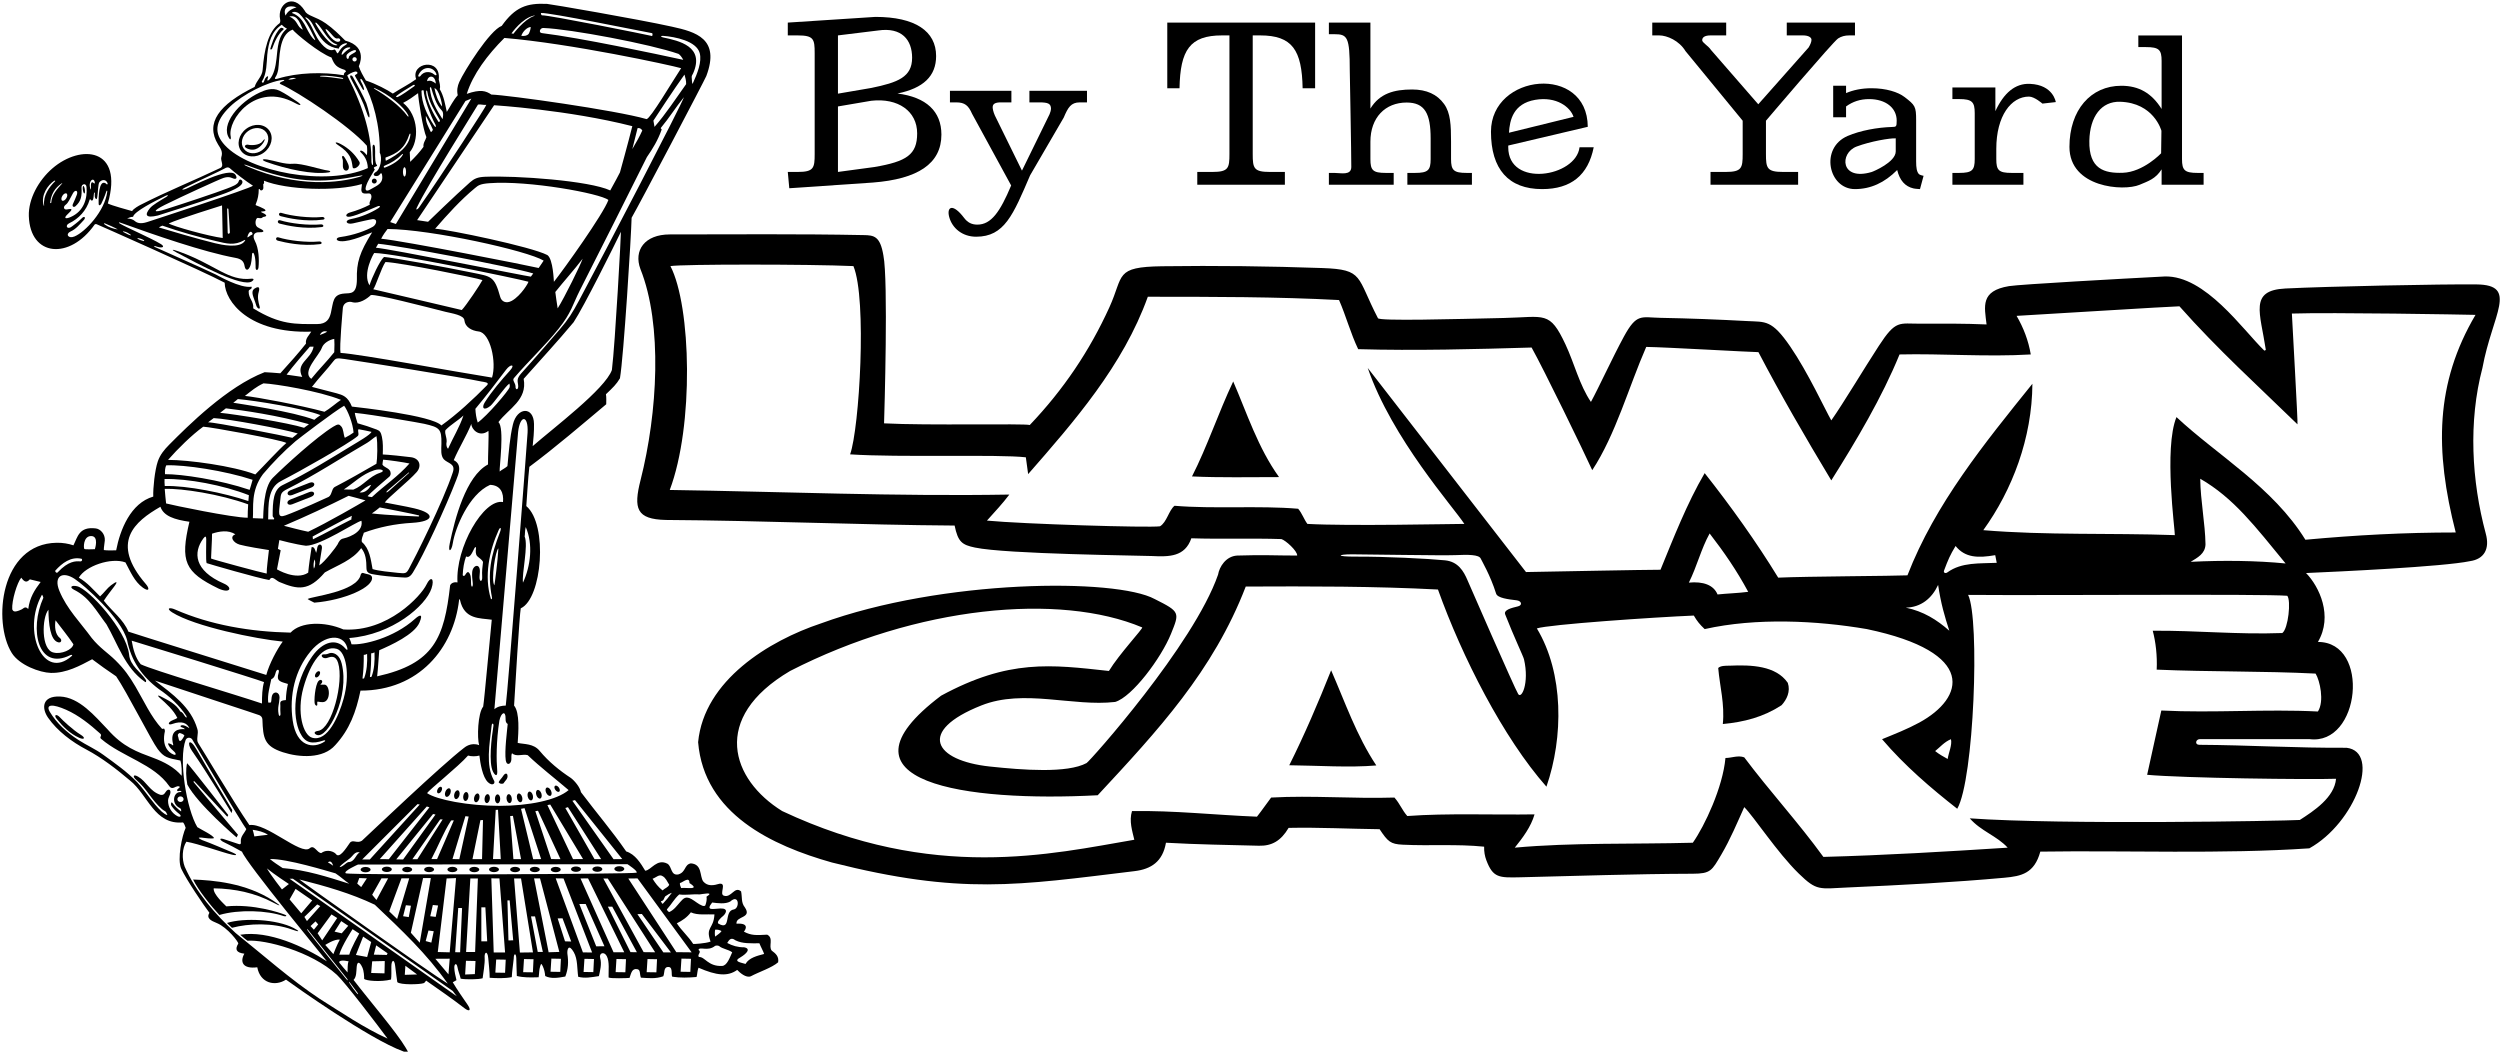 <?xml version="1.0" encoding="UTF-8"?>
<svg xmlns="http://www.w3.org/2000/svg" xmlns:xlink="http://www.w3.org/1999/xlink" width="542pt" height="228pt" viewBox="0 0 542 228" version="1.1">
<g id="surface1">
<path style=" stroke:none;fill-rule:nonzero;fill:rgb(0%,0%,0%);fill-opacity:1;" d="M 538.191 79.773 C 540.328 68.113 546.098 61.762 536.902 61.66 C 529.434 61.578 504.586 62.086 495.465 62.547 C 487.551 62.945 490.023 67.789 491.23 75.844 C 491.16 75.914 491.016 76.059 490.875 75.984 C 486.227 71.48 478.105 59.699 469.328 59.938 C 460.453 60.395 437.867 61.648 435.551 62.031 C 429.305 63.07 430.227 66.406 430.688 70.34 C 425.973 70.133 421.145 70.148 416.363 70.176 C 411.703 70.199 411.051 69.27 407.336 74.977 C 404.125 79.906 399.672 87.379 397.023 91.141 C 395.723 88.875 391.953 80.703 388.129 75.133 C 384.094 69.262 382.773 69.824 378.844 69.609 C 372.516 69.266 366.305 69.023 359.992 68.906 C 355.797 68.828 354.852 67.844 352.051 72.992 C 349.621 77.461 346.504 84.246 344.914 87.137 C 342.434 83.504 341.309 78.746 339.398 74.676 C 335.945 67.32 334.996 68.738 326.043 68.938 C 315.203 69.184 298.945 69.641 298.738 68.98 C 294.047 59.953 295.73 58.434 286.723 58.113 C 275.254 57.711 263.555 57.559 251.965 57.723 C 241.578 57.871 243.684 59.66 240.52 66.613 C 236.223 76.059 230.57 84.461 223.258 92.141 C 221.973 91.781 201.031 92.281 191.664 91.781 C 191.738 89.566 192.594 60.688 191.523 55.398 C 190.828 51.176 189.473 51 187.234 50.969 C 173.152 50.684 159.43 50.824 145.203 50.824 C 139.734 50.824 137.336 54.312 138.844 58.328 C 143.672 70.402 142.574 89.508 138.871 104.086 C 137.301 110.273 137.969 112.578 144.348 112.727 C 165.504 112.867 186.234 113.797 206.961 113.941 C 207.695 117.52 208.582 118.121 211.371 118.711 C 218.176 120.148 247.383 120.43 249.715 120.547 C 253.484 120.734 256.883 120.734 258.285 116.699 C 264.789 116.914 271.293 116.656 277.797 116.871 C 278.656 117.086 281.301 119.445 281.227 120.445 C 276.676 120.445 273.859 120.258 268.219 120.445 C 265.781 120.582 264.359 122.875 264.074 124.59 C 258.785 139.816 236.277 165.047 235.566 165.434 C 231.395 167.691 221.695 166.941 214.605 166.184 C 202.508 164.887 198.727 158.512 212.762 152.938 C 221.957 149.281 232.598 153.25 241.773 152.18 C 245.461 151.082 251.73 142.695 253.867 137.426 C 255.746 132.789 255.875 132.645 250.352 129.879 C 241.949 125.301 204.352 125.527 177.941 135.168 C 166.789 138.887 152.641 147.465 151.352 160.902 C 152.641 176.484 167.434 183.348 180.371 186.992 C 208.379 194.062 220.582 191.938 245.961 188.863 C 249.57 188.43 252.066 186.809 252.781 182.703 C 259.438 183.086 266.32 183.184 272.922 183.355 C 275.73 183.426 277.703 182.305 279.371 179.484 C 286.016 179.344 292.523 179.699 299.098 179.773 C 300.895 182.469 301.457 183 304.102 183.129 C 310.031 183.422 315.801 182.957 321.758 183.559 C 321.73 184.625 321.902 185.613 322.238 186.496 C 323.684 190.32 324.961 190.305 329.613 190.195 C 341.617 189.91 354.258 189.469 366.98 189.426 C 370.902 189.41 371.121 188.762 373.191 185.258 C 375.121 181.984 376.637 178.352 378.152 174.984 C 380.168 176.949 385.305 184.84 389.965 189.379 C 393.93 193.238 394.352 192.684 400.777 192.395 C 412.207 191.883 423.434 191.305 434.559 190.293 C 438.227 189.957 441.047 189.375 442.34 184.633 C 460.926 184.348 481.797 185.203 500.668 183.918 C 510.68 178.344 516.227 163.008 508.742 162.117 C 497.992 162.184 487.363 161.535 476.797 161.473 C 475.77 161.469 475.996 160.238 476.957 160.238 C 484.898 160.238 492.953 160.238 500.668 160.238 C 511.719 161.711 513.973 139.172 502.523 139.172 C 505.848 133.551 502.812 127.164 499.953 124.234 C 506.594 123.949 529.688 122.875 535.477 121.66 C 538.543 121.227 539.844 119.023 538.906 115.656 C 535.836 104.219 535.117 91.426 538.191 79.773 Z M 502.023 146.035 C 502.953 147.535 503.953 152.039 502.523 154.254 C 491.23 153.684 479.867 154.613 468.574 154.039 C 467.57 158.688 466.5 163.332 465.5 167.977 C 473.219 168.691 500.809 169.051 506.457 168.836 C 506.098 172.91 501.598 175.84 498.594 177.77 C 494.805 177.984 447.059 178.844 427.043 177.414 C 429.473 180.203 432.906 181.203 435.266 183.773 C 421.824 184.633 408.746 185.418 395.309 185.777 C 389.805 178.199 383.727 171.625 378.152 164.191 C 376.797 163.691 375.438 164.332 374.078 164.332 C 373.512 170.668 369.574 179.059 367.004 182.703 C 353.922 183.059 340.984 182.633 328.402 183.773 C 330.121 181.633 331.906 179.273 332.691 176.555 C 323.902 176.699 313.68 176.27 305.102 176.914 C 303.957 175.625 303.527 174.27 302.312 172.91 C 293.309 173.195 284.516 172.41 275.582 172.91 C 274.438 174.41 273.715 175.531 272.508 177.055 C 263.43 176.699 254.637 175.699 245.418 175.84 C 244.746 178.004 245.488 180.203 245.918 182.059 C 228.023 185.105 202.379 191.254 169.578 175.84 C 158.559 169.023 153.98 155.672 171.297 145.465 C 198.816 131.367 229.703 128.473 247.633 136.027 C 247.848 136.242 242.629 141.816 240.414 145.465 C 227.867 144.09 218.723 142.852 204.031 150.824 C 179.008 169.711 209.586 173.91 237.984 172.41 C 250.992 158.402 263 145.535 270.078 127.164 C 283.871 127.094 298.098 127.094 311.75 127.809 C 316.969 142.391 325.891 159.941 335.266 170.551 C 338.98 159.828 339.055 145.965 333.191 136.242 C 335.695 135.383 358.641 133.812 367.219 133.453 C 367.93 134.668 368.504 135.383 369.574 136.387 C 380.727 133.883 393.879 134.527 404.742 136.387 C 428.773 141.43 425.871 151.328 416.117 156.648 C 413.551 158.047 410.766 159.141 408.031 160.258 C 412.965 166.047 418.68 170.91 424.328 175.34 C 427.973 169.051 429.262 134.191 426.688 128.973 C 444.199 129.117 490.445 128.738 495.879 129.164 C 496.734 130.168 496.094 136.312 494.805 137.242 C 485.012 137.602 476.363 136.672 466.715 136.742 C 467.359 139.172 467.715 142.176 467.57 145.176 C 478.938 145.676 490.805 145.465 502.023 146.035 Z M 326.328 133.215 C 328.195 137.992 330.258 142.32 330.398 142.918 C 331.012 145.535 330.855 147.789 330.457 149.184 C 330.09 150.473 329.516 151.031 329.148 150.477 C 328.465 149.449 318.188 125.895 318.172 125.836 C 317.309 123.789 316.105 121.762 313.273 121.477 C 309.523 121.102 300.137 120.648 294.023 120.676 C 289.508 120.699 289.895 120.176 293.148 120.176 C 296.148 120.176 312.773 120.477 315.523 120.352 C 318.273 120.227 320.648 120.227 321.023 121.102 C 321.223 121.566 323.09 124.672 324.359 128.699 C 324.66 129.66 327.023 129.938 328.809 130.148 C 329.871 130.273 330.129 131.203 329.105 131.457 C 327.676 131.809 325.941 132.215 326.328 133.215 Z M 366.145 126.309 C 367.93 122.73 368.789 119.016 370.648 115.656 C 373.793 119.73 376.508 123.66 379.012 128.309 C 376.867 128.594 374.363 128.664 372.363 128.879 C 371.512 126.82 369.266 126.016 366.145 126.309 Z M 422.613 136.742 C 419.914 134.355 416.965 132.523 413.176 131.738 C 416.465 131.668 418.824 129.738 420.184 126.809 C 420.785 130.867 421.613 133.668 422.613 136.742 Z M 421.469 123.691 C 422.355 121.328 422.773 120.352 423.969 118.371 C 426.043 120.945 428.852 121.004 432.566 120.359 C 432.566 120.504 432.891 121.875 432.891 122.02 C 429.203 122.203 425.297 121.836 422.184 124.098 C 421.734 124.418 421.301 124.148 421.469 123.691 Z M 422.254 164.547 C 421.488 164.133 420.324 163.477 419.539 162.832 C 420.539 162.047 421.539 160.832 422.969 160.258 C 423.254 161.547 422.469 163.117 422.254 164.547 Z M 477.008 103.789 C 484.277 107.973 488.902 114.105 495.52 122.16 C 489.23 121.543 482.012 121.445 474.934 121.805 C 476.438 120.875 478.086 120.055 478.152 118.016 C 478.078 113.441 477.078 108.652 477.008 103.789 Z M 532.402 115.441 C 521.254 115.441 510.672 116.016 499.809 117.016 C 492.73 105.578 480.723 98.715 471.859 90.426 C 469.074 97.215 471.574 115.086 471.504 116.016 C 457.566 115.52 443.699 116.086 429.977 114.941 C 436.266 106.223 440.555 95 440.625 83.203 C 430.262 96.07 419.539 109.223 413.535 124.734 C 410.676 124.879 391.734 124.949 385.516 125.234 C 380.797 117.516 375.223 109.723 369.574 102.574 C 365.715 109.152 362.785 116.73 359.996 123.52 C 356.422 123.52 337.539 123.902 330.836 124.02 C 330.43 123.512 296.523 79.773 296.523 79.773 C 301.789 95.109 315.18 110.008 317.469 113.582 C 314.754 113.582 292.379 114.086 283.445 113.582 C 282.73 112.652 282.301 111.297 281.441 110.297 C 272.938 109.578 263.145 110.367 254.637 109.652 C 253.414 110.621 252.953 113.234 251.488 114.102 C 248.953 114.445 221.828 113.617 213.969 112.867 C 216.016 110.562 217.156 109.418 218.828 107.223 C 194.383 107.652 169.293 106.578 145.203 106.223 C 150.465 92.277 149.867 66.422 145.348 57.688 C 147.992 57.258 175.297 57.258 185.02 57.688 C 188 64.84 186.309 92.895 184.305 98.504 C 194.883 99.215 216.477 98.457 222.402 99.145 C 222.547 100.359 222.758 101.574 222.902 102.789 C 232.84 91.426 243.488 79.273 248.848 64.336 C 262.57 64.336 276.938 64.336 290.305 65.051 C 291.809 68.48 292.809 72.27 294.453 75.699 C 306.746 76.059 320.039 75.699 332.051 75.344 C 334.695 80.059 343.344 97.859 345.199 101.934 C 350.277 94.215 353.117 83.859 356.902 75.211 C 361.199 75.27 379.652 76.344 381.227 76.344 C 386.086 85.637 391.305 94.641 397.023 104.148 C 402.383 95.641 408.031 86.137 411.82 76.844 C 420.969 76.629 430.762 77.414 440.27 76.844 C 439.766 73.84 438.695 71.055 437.195 68.48 C 441.27 68.266 471.004 66.406 472.504 66.406 C 480.723 75.699 489.73 83.848 498.094 91.996 C 498.234 91.996 496.879 68.41 496.879 67.98 C 505.527 67.695 534.047 68.195 536.691 68.266 C 527.969 83.059 527.824 97.574 532.402 115.441 "/>
<path style=" stroke:none;fill-rule:nonzero;fill:rgb(0%,0%,0%);fill-opacity:1;" d="M 258.426 103.289 C 264.43 103.578 271.008 103.434 277.297 103.434 C 272.723 97.07 270.363 89.637 267.359 82.703 C 264.145 89.496 261.715 96.855 258.426 103.289 "/>
<path style=" stroke:none;fill-rule:nonzero;fill:rgb(0%,0%,0%);fill-opacity:1;" d="M 279.512 165.906 C 285.805 165.977 292.594 166.449 298.383 165.949 C 294.094 159.516 291.594 152.18 288.59 145.32 C 285.805 152.324 282.801 159.328 279.512 165.906 "/>
<path style=" stroke:none;fill-rule:nonzero;fill:rgb(0%,0%,0%);fill-opacity:1;" d="M 374.938 144.32 C 374.078 144.32 373.008 144.32 372.508 144.82 C 372.863 148.895 373.938 152.609 373.508 156.969 C 378.082 156.543 382.297 155.469 386.23 152.898 C 387.371 151.68 388.23 149.895 387.59 148.035 C 385.016 144.32 379.727 144.105 374.938 144.32 "/>
<path style=" stroke:none;fill-rule:nonzero;fill:rgb(0%,0%,0%);fill-opacity:1;" d="M 172.926 37.277 L 170.793 37.277 L 171.117 40.812 L 189.227 39.578 C 198.945 38.82 204.098 35.52 204.098 29.18 C 204.098 24.148 200.816 21.059 194.574 20.273 C 200.191 19.121 202.949 16.504 202.949 12.152 C 202.949 6.758 198.426 3.664 189.785 3.664 L 170.793 4.898 L 170.793 7.676 L 172.926 7.676 C 176.414 7.676 176.621 8.465 176.621 11.504 L 176.621 33.402 C 176.621 36.441 176.414 37.277 172.926 37.277 Z M 181.668 7.676 L 190.371 6.609 C 195.504 5.852 197.746 8.645 197.746 12.52 C 197.746 16.711 194.676 17.879 188.902 19.066 L 181.668 20.305 Z M 181.668 23.078 L 188.902 21.844 C 194.695 21.195 198.84 24.098 198.84 28.918 C 198.84 33.527 196.559 35.02 189.566 36.211 L 181.668 37.277 L 181.668 23.078 "/>
<path style=" stroke:none;fill-rule:nonzero;fill:rgb(0%,0%,0%);fill-opacity:1;" d="M 211.621 51.32 C 217.762 51.32 219.637 46.605 223.328 38.012 L 230.613 25.496 C 231.551 23.297 232.176 22.195 234.102 22.195 L 235.66 22.195 L 235.66 19.68 L 223.176 19.68 L 223.176 22.195 L 225.309 22.195 C 227.23 22.195 227.855 22.457 227.855 23.609 C 227.855 23.871 227.754 24.238 227.547 24.762 L 221.562 36.996 L 215.68 25.023 C 215.316 24.188 215.211 23.559 215.211 23.242 C 215.211 22.508 215.785 22.195 216.98 22.195 L 219.27 22.195 L 219.27 19.68 L 205.949 19.68 L 205.949 22.195 L 207.305 22.195 C 209.176 22.195 209.957 22.875 210.738 24.656 L 219.219 40.211 C 216.824 45.922 214.898 48.699 211.883 48.699 C 210.676 48.699 209.781 48.246 209.035 47.262 C 206.527 43.945 205.215 44.855 205.777 47.004 C 206.422 49.48 208.656 51.32 211.621 51.32 "/>
<path style=" stroke:none;fill-rule:nonzero;fill:rgb(0%,0%,0%);fill-opacity:1;" d="M 264.93 7.676 L 266.543 7.676 L 266.543 33.402 C 266.543 36.441 266.336 37.277 262.848 37.277 L 259.57 37.277 L 259.57 40.055 L 278.562 40.055 L 278.562 37.277 L 275.285 37.277 C 271.797 37.277 271.59 36.441 271.59 33.402 L 271.59 7.676 L 273.203 7.676 C 280.176 7.676 282.258 10.855 282.41 19.133 L 285.117 19.133 L 285.117 4.898 L 253.066 4.898 L 253.066 19.133 L 255.719 19.133 C 255.875 10.855 257.957 7.676 264.93 7.676 "/>
<path style=" stroke:none;fill-rule:nonzero;fill:rgb(0%,0%,0%);fill-opacity:1;" d="M 302.152 37.488 L 300.434 37.488 C 297.625 37.488 297.105 36.91 297.105 34.5 L 297.105 30.719 C 297.105 25.48 300.328 22.23 304.961 22.23 C 308.914 22.23 310.164 24.641 310.164 30.035 L 310.164 34.5 C 310.164 36.91 309.594 37.488 306.781 37.488 L 305.117 37.488 L 305.117 40.055 L 319.113 40.055 L 319.113 37.488 L 317.969 37.488 C 315.16 37.488 314.586 36.91 314.586 34.5 L 314.586 30.719 C 314.586 27.156 314.484 24.484 313.078 22.547 C 311.57 20.449 309.281 19.402 306.156 19.402 C 302.254 19.402 299.133 20.234 297.105 23.535 L 297.105 4.898 L 288.102 4.898 L 288.102 7.414 L 289.297 7.414 C 292.109 7.414 292.629 7.992 292.629 15.211 C 292.629 15.211 292.98 33.996 292.961 36.211 C 292.945 38.105 290.676 37.488 289.297 37.488 L 288.102 37.488 L 288.102 40.055 L 302.152 40.055 L 302.152 37.488 "/>
<path style=" stroke:none;fill-rule:nonzero;fill:rgb(0%,0%,0%);fill-opacity:1;" d="M 334.328 40.996 C 340.621 40.996 344.316 37.961 345.516 31.934 L 342.445 31.934 C 341.672 38.395 326.988 40.758 326.988 31.922 C 326.988 31.816 326.988 31.66 326.988 31.555 L 344.23 27.492 C 344.148 13.867 323.242 15.879 323.242 28.559 C 323.242 36.676 327.043 40.996 334.328 40.996 Z M 332.816 21.648 C 337.465 20.844 340.449 23.227 341.145 25.332 L 327.145 28.777 C 327.305 26.008 328.086 22.473 332.816 21.648 "/>
<path style=" stroke:none;fill-rule:nonzero;fill:rgb(0%,0%,0%);fill-opacity:1;" d="M 365.418 11.082 L 377.812 26.172 L 377.812 33.402 C 377.812 36.441 377.602 37.277 374.117 37.277 L 370.84 37.277 L 370.84 40.055 L 389.832 40.055 L 389.832 37.277 L 386.555 37.277 C 383.066 37.277 382.859 36.441 382.859 33.402 L 382.859 26.172 C 382.859 26.172 397.438 9.012 398.5 8.336 C 399.195 7.891 399.965 7.676 400.91 7.676 L 402.16 7.676 L 402.16 4.898 L 387.371 4.898 L 387.371 7.676 L 390.906 7.676 C 392.055 7.676 392.73 8.098 392.73 8.621 C 392.73 9.039 392.52 9.613 392.105 10.297 L 381.191 22.609 L 370.934 10.82 C 370.41 9.98 369.035 9.246 369.035 8.727 C 369.035 8.043 369.66 7.676 370.855 7.676 L 374.238 7.676 L 374.238 4.898 L 358.211 4.898 L 358.211 7.676 L 359.719 7.676 C 361.438 7.676 364.062 8.828 365.418 11.082 "/>
<path style=" stroke:none;fill-rule:nonzero;fill:rgb(0%,0%,0%);fill-opacity:1;" d="M 438.676 37.488 L 436.129 37.488 C 433.316 37.488 432.797 36.91 432.797 34.5 L 432.797 32.273 C 432.797 25.094 436.031 20.941 439.883 20.941 C 441.078 20.941 442.797 22.461 442.797 22.461 L 445.695 22.133 C 445.695 22.133 445.168 18.395 440.09 18.18 C 436.867 18.039 434.418 20.172 432.598 24.098 L 432.598 18.965 L 423.281 18.965 L 423.281 21.48 L 424.738 21.48 C 427.551 21.48 428.121 22.109 428.121 24.52 L 428.121 34.5 C 428.121 36.91 427.551 37.488 424.738 37.488 L 423.281 37.488 L 423.281 40.055 L 438.676 40.055 L 438.676 37.488 "/>
<path style=" stroke:none;fill-rule:nonzero;fill:rgb(0%,0%,0%);fill-opacity:1;" d="M 463.852 40.066 C 465.754 39.262 467.34 38.781 468.637 36.711 L 468.637 40.055 L 477.742 40.055 L 477.742 37.488 L 476.441 37.488 C 473.633 37.488 473.059 36.91 473.059 34.5 L 473.059 7.695 L 463.59 7.695 L 463.59 10.211 L 465.254 10.211 C 468.062 10.211 468.637 10.785 468.637 13.195 L 468.637 23.625 C 466.504 20.219 463.746 18.594 459.895 18.594 C 453.285 18.594 448.656 23.836 448.656 31.848 C 448.656 40.703 460.406 41.523 463.852 40.066 Z M 459.633 22.062 C 466.996 22.281 468.598 28.352 468.598 28.352 L 468.531 33.234 C 468.531 33.234 464.676 37.309 460.227 37.461 C 456.234 37.598 452.844 36.672 452.969 30.527 C 453.078 25.223 455.605 21.945 459.633 22.062 "/>
<path style=" stroke:none;fill-rule:nonzero;fill:rgb(0%,0%,0%);fill-opacity:1;" d="M 400.227 18.594 L 397.434 18.594 L 397.434 25.418 L 400.227 25.418 L 400.227 23.078 C 401.684 22.016 403.305 21.484 405.223 21.484 C 408.863 21.484 411.203 23.422 411.203 26.148 C 411.203 27.508 411.105 27.504 410.113 27.531 C 407.039 27.629 403.348 28.281 400.574 29.473 C 394.477 32.094 396.414 40.996 402.148 40.996 C 405.531 40.996 408.551 39.637 411.309 36.859 C 411.855 39.105 413.016 40.426 414.84 40.848 C 415.273 40.949 416.254 40.996 416.254 40.996 L 417.031 38.117 C 417.031 38.117 416.246 37.984 416 37.719 C 415.566 37.254 415.418 36.363 415.418 35.023 L 415.418 26.066 C 415.418 23.082 415.211 22.793 412.871 21.012 C 411.516 19.965 408.914 19.129 405.742 19.129 C 403.617 19.129 401.754 19.52 400.227 20.184 Z M 410.996 32.824 C 410.996 35.145 406.176 37.172 405.766 37.293 C 398.988 39.305 398.75 33.188 402.52 31.766 C 405.523 30.637 409.777 29.914 410.996 29.996 L 410.996 32.824 "/>
<path style=" stroke:none;fill-rule:nonzero;fill:rgb(0%,0%,0%);fill-opacity:1;" d="M 167.316 206.098 C 166.531 205.195 167.816 203.371 166.324 202.637 C 163.902 202.762 162.895 202.848 161.27 201.977 C 161.539 201.707 162.66 200.043 159.676 200.262 C 159.465 198.547 163.129 199.133 161.48 196.711 C 160.637 195.66 160.938 194.547 160.668 193.254 C 159.223 192.02 158.594 194.727 156.938 194.184 C 155.855 193.855 157.66 191.375 155.977 191.598 C 154.77 191.961 153.414 192.234 152.453 191.086 C 151.645 189.914 152.293 187.367 149.777 187.176 C 148.305 187.449 148.762 189.082 147.039 189.582 C 145.387 189.852 145.719 187.93 144.727 187.266 C 142.398 186.035 141.176 188.68 139.883 188.77 C 138.918 187.176 137.715 185.191 135.762 184.59 C 132.691 180.137 129.324 176.227 125.953 171.746 C 125.719 170.617 124.559 169.258 123.77 168.668 C 121.316 167.059 118.988 165.18 116.988 162.781 C 115.656 161.172 113.707 161.383 112.238 161.066 C 112.387 158.781 112.727 154.496 111.453 152.973 C 111.656 149.422 112.629 133.273 112.898 131.887 C 117.547 129.801 118.836 113.695 114.102 109.719 C 114.164 109.148 114.492 103.34 114.766 101.203 C 120.539 96.902 126.254 91.973 131.43 87.641 C 131.43 86.918 131.488 86.164 131.367 85.473 C 132.895 84.016 133.625 83.336 134.406 82.016 C 135.219 77.262 136.844 51.18 136.934 47.211 C 138.523 44.496 152.828 17.277 153.129 16.48 C 156.18 8.367 150.836 6.922 145.688 5.785 C 138.137 4.117 119.219 0.871 118.598 0.844 C 114.16 0.637 111.676 1.543 108.777 5.609 C 106.188 6.547 100.652 15.363 99.574 17.773 C 99.18 18.656 99 19.598 99.242 20.648 C 98.25 21.762 97.66 23.035 96.867 24.258 C 96.504 22.637 96.234 20.828 95.332 19.324 C 95.543 18.746 95.289 17.926 95.121 17.273 C 95.695 12.34 88.934 13.602 90.219 17.16 C 88.625 18.32 87.074 19.055 85.164 20.289 C 84.062 19.527 81.539 18.176 79.328 17.461 C 78.742 16.477 78.102 15.379 77.793 14.363 C 77.797 14.309 79.926 10.156 74.848 8.797 C 73.539 7.488 72.215 6.18 70.641 5.078 C 68.402 3.516 66.602 3.469 66.094 2.359 C 63.531 -1.691 60.059 0.965 60.723 4.172 C 60.785 4.473 60.793 4.789 60.617 5.035 C 58.121 6.797 57.258 10.863 56.949 15.086 C 56.859 16.59 55.594 17.461 55.203 18.844 C 47.473 22.664 44.426 26.691 47.297 31.352 C 47.789 32.156 48.375 32.875 47.984 34.066 C 47.754 34.82 48.633 35.906 47.836 36.383 C 42.012 39.16 36.246 41.457 30.426 44.434 C 30.262 44.516 28.914 45.227 28.645 45.766 C 27.832 45.527 24.191 44.562 23.379 44.113 C 26.848 32.027 17.512 31.211 11.375 36.496 C 8.344 39.105 6.133 43.164 6.25 46.836 C 6.531 55.719 15.133 56.344 20.492 48.715 C 20.609 48.562 20.77 48.551 20.922 48.598 C 21.078 48.648 44.223 58.883 48.707 61.289 C 48.789 65.383 53.961 72.312 67.477 71.906 C 67.086 72.629 66.152 73.352 66.336 74.492 C 64.559 76.75 62.633 78.855 60.77 80.93 C 59.625 80.84 58.363 80.73 57.371 80.691 C 49.25 83.824 40.75 92.32 36.676 96.418 C 35.633 97.469 34.711 98.574 34.215 100.02 C 33.559 101.926 33.16 105.844 33.227 107.66 C 28.328 109.07 26.031 114.844 25.184 119.312 C 24.281 119.312 23.348 119.375 22.508 119.254 C 22.492 118.613 22.676 117.875 22.723 117.172 C 22.816 115.754 21.754 114.688 20.773 114.562 C 17.102 114.102 16.82 116.473 15.918 118.23 C 14.859 117.863 13.566 117.648 12.289 117.672 C 0.016 117.871 -1.598 134.902 2.547 141.555 C 4.203 144.211 8.652 145.828 11.023 145.887 C 14.379 145.969 17.379 144.305 19.98 142.926 C 21.633 144.191 23.32 145.363 25.184 146.629 C 27.441 149.906 32.891 160.695 34.18 162.387 C 35.559 164.207 36.285 164.336 39.109 164.887 C 39.441 165.969 39.41 167.277 39.383 168.195 C 37.781 166.324 35.57 165.176 33.23 164.305 C 29.754 163.004 26.707 161.992 23.289 158.09 C 20.598 155.301 17.211 151.16 12.984 151.004 C 9.113 150.859 8.969 153.516 10.426 155.605 C 12.438 158.488 15.582 160.855 18.746 162.512 C 22.086 164.285 25.273 166.75 28.191 169.219 C 32.102 172.348 33.457 178.875 39.684 178.301 C 39.973 178.613 40.105 179.055 40.254 179.477 C 39.492 181.086 38.344 186.336 39.309 188.371 C 40.445 190.785 44.137 196.227 45.398 197.887 C 44.676 199.086 45.762 199.621 46.992 200.113 C 49.312 201.047 51.801 204.324 51.652 204.578 C 50.906 205.816 51.188 206.543 52.977 206.758 C 51.969 208.523 52.602 210.121 55.777 209.707 C 56.426 213.199 59.656 213.914 62.004 212.383 C 63.598 213.559 80.125 225.309 87.41 227.934 C 88.676 228.391 88.867 228.691 87.98 227.188 C 85.934 223.723 80.262 217.152 76.652 212.445 C 77.316 211.781 77.234 210.637 77.332 209.598 C 77.449 208.352 77.977 208.48 78.547 209.723 C 78.922 210.535 78.949 211.738 78.949 212.223 C 79.34 212.645 82.57 212.938 84.773 212.363 C 84.891 211.633 84.844 210.527 84.844 209.551 C 84.844 208.094 85.5 207.785 85.68 209.461 C 85.82 210.773 86.055 212.324 86.133 212.922 C 86.754 213.562 91.07 213.453 91.867 213.145 C 92.102 213.055 92.215 212.785 92.383 212.594 C 95.203 214.566 98.047 216.535 100.691 218.574 C 101.793 219.426 102.219 219.047 101.387 217.844 C 100.262 216.215 99.148 214.617 98.16 212.957 C 98.453 212.805 98.707 212.637 98.965 212.5 C 98.742 211.578 98.508 210.637 98.492 209.789 C 98.477 208.895 99.004 208.723 99.168 209.633 C 99.344 210.594 99.617 211.125 99.879 212.18 C 101.023 212.391 103.754 212.355 104.633 212.09 C 104.75 211.266 105.16 208.715 105.074 207.746 C 104.945 206.289 105.711 206.031 105.855 207.75 C 105.902 208.324 106.191 210.949 106.16 211.984 C 107.664 212.074 109.316 212.16 110.953 211.844 C 111.016 210.477 111.254 209.137 111.379 207.793 C 111.367 206.691 111.871 206.531 111.93 207.703 C 111.984 208.758 111.969 210.371 112.047 211.594 C 113.602 211.969 114.949 211.918 116.777 211.871 C 116.914 211.031 116.855 210.301 117.094 209.539 C 117.293 208.906 117.344 208.766 117.688 209.512 C 118.008 210.207 118.137 210.902 118.203 211.605 C 119.43 212.238 120.992 212.012 122.559 211.711 C 123.199 210.055 123.277 208.562 123.008 206.758 C 122.926 205.781 123.305 204.543 124.391 206.426 C 125.273 207.953 125.094 210.043 125.355 211.77 C 126.809 212.137 128.094 211.887 129.84 211.621 C 130.105 210.418 130.492 208.996 130.121 207.707 C 129.812 206.625 130.961 206.184 131.543 207.281 C 132.188 208.492 131.898 210.523 131.941 211.914 C 132.285 212.188 136.105 212.062 136.484 212.008 C 136.859 210.918 137.008 209.953 138.109 210.105 C 138.91 210.223 138.617 211.078 138.945 211.957 C 140.539 212.047 142.121 212.258 143.793 211.66 C 144.152 210.969 143.762 209.527 145.023 209.648 C 145.98 209.758 145.402 211.699 145.809 211.758 C 147.492 212.016 149.188 211.969 151.012 211.812 C 151.18 211.328 151.172 210.379 151.438 209.801 C 155.379 211.523 157.785 211.742 159.824 210.277 C 160.398 210.879 161.738 212.078 162.77 211.66 C 164.574 210.699 167.348 209.809 168.699 208.625 C 168.91 207.391 168.188 206.73 167.316 206.098 Z M 154.402 195.664 C 155.547 195.812 157.23 196.055 158.316 195.453 C 160.254 193.691 160.402 196.918 159.098 197.168 C 156.84 197.469 158.645 201.859 155.789 200.266 C 155.215 199.906 156.438 198.852 156.652 198.684 C 157.336 198.156 158.09 196.891 156.172 196.957 C 154.66 197.008 152.871 197.566 154.402 195.664 Z M 156.426 201.855 C 156.156 202.309 155.523 202.668 155.043 203.059 C 154.953 202.609 154.953 202.035 155.043 201.555 C 155.586 201.496 156.066 201.645 156.426 201.855 Z M 149.477 191.449 C 152.004 193.074 148.637 192.352 147.672 192.531 C 147.551 192.141 147.371 191.93 147.402 191.449 C 148.035 191.328 149.477 189.883 149.477 191.449 Z M 147.254 193.914 C 148.727 194.125 150.23 193.793 151.645 193.914 C 152.156 193.883 155.07 193.223 153.176 194.395 C 153.281 195.02 153.129 195.668 152.934 196.23 C 152.848 196.48 152.484 196.441 152.246 196.352 C 151.414 196.035 150.699 195.352 149.922 194.922 C 148.645 194.219 148.184 194.762 147.477 195.547 C 146.742 196.359 146.133 197.285 145.086 197.734 C 144.875 197.676 144.633 197.375 144.574 197.164 C 145.598 196.051 146.141 194.906 147.254 193.914 Z M 143.703 195.93 C 143.43 195.93 143.402 195.539 143.281 195.359 C 143.941 195.359 143.941 194.695 144.215 194.336 C 144.664 194.004 145.145 193.734 145.656 193.555 C 145.055 194.395 144.395 195.207 143.703 195.93 Z M 143.641 189.945 C 144.336 190.305 144.633 191.117 145.086 191.809 C 144.875 192.379 144.121 192.559 143.641 193.043 C 142.68 192.289 142.078 191.477 141.477 190.516 C 142.285 190.227 142.922 189.461 143.641 189.945 Z M 124.66 173.461 L 134.91 186.25 L 133.016 186.27 L 124.09 173.609 Z M 130.332 186.258 L 128.891 186.258 L 122.562 175.176 L 123.129 174.992 Z M 116.059 175.867 L 116.637 175.77 L 121.508 186.258 L 119.496 186.25 Z M 117.316 186.25 L 115.59 186.277 L 112.961 175.355 L 113.719 175.203 Z M 118.676 174.543 L 119.289 174.426 L 126.41 186.25 L 124.23 186.254 Z M 114.402 163.715 C 117.141 166.332 120.301 168.738 123.277 171.293 C 120.688 173.504 114.551 174.711 108.254 174.711 C 101.559 174.711 94.703 173.387 92.594 171.957 C 93.047 171.203 99.363 166.211 101.469 163.805 C 102.16 164.016 103.215 164.016 103.934 163.805 C 104.121 165.418 104.598 168.492 105.809 169.605 C 106.859 170.562 107.547 169.766 107.016 169.074 C 105.301 165.879 106.105 161.496 106.598 157.25 C 106.664 156.668 107.062 156.824 106.973 157.367 C 106.57 159.91 105.895 165.406 106.891 167.316 C 107.367 168.234 107.945 168.508 107.785 166.832 C 107.609 165.02 107.559 160.699 108.266 156.223 C 108.625 154.48 109.645 153.93 109.613 155.809 C 109.605 156.277 109.652 156.746 110.07 156.945 C 109.945 158.355 109.355 162.832 109.645 164.828 C 109.832 166.113 110.852 165.695 110.867 164.594 C 110.875 164.145 110.816 163.668 111.004 163.293 C 111.906 164.164 113.289 163.414 114.402 163.715 Z M 112.961 186.262 L 111.305 186.262 L 110.605 176.918 L 111.203 176.879 Z M 108.566 186.254 L 106.883 186.242 L 107.469 175.578 L 107.969 175.566 Z M 104.715 177.793 L 104.508 186.262 L 102.43 186.262 L 104.156 177.801 Z M 81.254 196.141 C 87 201.586 92.535 206.789 97.078 213.258 C 93.348 211 64.891 190.785 64.891 190.664 C 70.574 192.109 76.082 193.672 81.254 196.141 Z M 77.449 191.566 L 77.887 190.363 L 79.539 190.426 L 78.305 192.32 Z M 80.688 193.984 L 82.699 190.426 L 84.141 190.426 L 81.613 195.117 Z M 93.281 198.637 L 93.836 196.203 L 94.977 196.312 L 94.461 198.781 Z M 97.496 207.844 L 97.227 211.242 L 94.383 207.863 Z M 94.031 201.891 L 93.516 204.359 L 92.289 204.023 L 92.891 201.734 Z M 91 204.383 L 89.074 202.219 L 91.723 190.363 L 93.406 190.363 Z M 88.621 198.828 L 87.395 198.637 L 87.996 196.254 L 89.09 196.359 Z M 86.098 199.238 L 84.383 197.586 L 87.031 190.426 L 88.715 190.426 Z M 61.281 188.199 C 60.141 187.449 59.438 186.992 58.512 186.242 C 62.086 186.102 71.117 188.891 72.742 189.344 C 73.824 190.062 74.758 190.938 75.719 191.598 C 71.027 190.125 66.363 188.59 61.281 188.199 Z M 75.242 212.172 C 75.504 212.551 75.457 212.695 75.078 212.266 C 74.695 211.84 67.004 202.234 66.719 201.758 C 66.438 201.285 66.602 201.309 66.84 201.664 C 67.109 202.07 74.98 211.793 75.242 212.172 Z M 67.328 200.773 L 68.41 199.75 L 68.98 200.41 L 68.047 201.555 Z M 75.348 210.824 C 74.855 210.32 73.848 209.043 73.559 208.691 C 73.477 208.488 73.598 208.332 74.125 208.262 C 74.637 208.203 75.09 208.352 75.57 208.414 C 75.297 209.105 75.406 210.043 75.348 210.824 Z M 72.273 206.855 L 70.516 204.863 C 70.516 204.863 72.562 203.512 73.672 203.719 C 73.133 204.621 72.273 206.855 72.273 206.855 Z M 72.531 201.977 L 73.977 199.695 L 75.5 200.711 L 74.082 202.344 Z M 69.852 203.871 L 68.859 202.336 L 71.867 198.246 L 73.102 199.027 Z M 66.543 199.691 L 65.992 198.789 L 68.77 196.082 L 69.434 196.441 Z M 65.312 198.004 L 62.785 194.996 L 64.082 192.707 L 67.688 195.207 Z M 62.633 191.656 L 61.129 192.832 C 61.129 192.832 58.859 189.961 57.859 188.266 C 59.391 189.527 62.633 191.656 62.633 191.656 Z M 55.145 181.34 C 55.047 180.824 54.898 180.289 54.781 179.898 C 55.957 180.078 57.098 180.316 58.094 180.98 C 57.16 181.102 56.047 181.199 55.145 181.34 Z M 71.086 186.965 C 71.75 186.395 72.078 187.234 72.23 187.688 C 71.961 187.535 71.578 187.211 71.086 186.965 Z M 75.855 182.723 C 75.016 183.926 73.59 186.215 72.832 185.16 C 72.562 184.77 71.059 183.922 69.645 184.949 C 68.68 184.891 68.141 183.008 67.117 183.926 C 65.227 185.469 57.711 178.328 54.062 178.875 C 50.598 173.852 43.586 161.969 43.008 161.16 C 42.414 160.328 43.148 159.027 42.781 158.027 C 41.398 153.277 37.367 150.449 33.605 147.559 C 40.848 150 55.871 154.883 56.23 155.055 C 56.59 155.227 56.871 155.496 56.891 156 C 57.031 160.027 57.277 161.766 61.328 163.086 C 64.879 164.242 70.055 164.559 72.68 161.547 C 75.809 158.148 77.195 154.328 78.156 149.727 C 90.824 149.727 98.328 140.539 99.531 130.078 C 99.559 129.84 99.68 129.855 99.73 130.082 C 100.66 134.352 104.035 133.973 106.613 134.355 C 106.223 137.996 105.023 151.613 104.754 153.188 C 103.57 154.637 103.422 160.023 103.875 161.547 C 102.082 160.863 100.758 162.02 100.586 162.152 C 95.516 166.062 80.641 180.258 78.457 182.273 C 77.395 182.953 76.488 181.91 75.855 182.723 Z M 78.004 184.801 C 77.074 185.25 76.953 186.906 75.477 186.906 C 74.848 187.176 74.305 187.957 73.613 187.988 C 74.035 187.328 75.156 186.68 75.672 186.227 C 76.516 185.652 76.863 184.5 78.004 184.801 Z M 30.508 144.012 C 29.336 142.598 28.859 140.711 28.551 138.898 C 28.645 138.898 56.066 147.363 57.242 147.875 C 56.848 149.168 56.793 150.938 56.797 152.523 C 50.812 150.508 33.066 145.273 30.508 144.012 Z M 62.422 148.281 C 62.168 149.43 62.016 150.449 61.977 151.777 C 60.477 151.871 60.789 152.348 60.781 153.023 C 60.777 153.551 60.738 154.102 60.801 154.609 C 60.883 155.23 60.52 155.496 60.398 154.797 C 60.133 153.277 60.543 152.695 60.605 151.254 C 60.656 150.016 59.336 149.676 58.961 150.875 C 58.828 151.289 58.887 151.781 58.754 152.254 C 58.602 152.371 58.363 152.312 58.152 152.312 C 57.941 150.629 58.484 148.914 58.812 147.258 C 59.535 146.945 59.613 146.324 59.801 145.703 C 60.016 144.977 60.684 145.035 60.395 145.922 C 59.824 147.691 60.824 147.797 62.422 148.281 Z M 74.875 140.59 C 72.938 138.305 69.992 139.027 67.656 142.34 C 63.492 148.25 63.352 155.395 65.043 158.852 C 66.164 161.137 67.613 161.375 70.207 160.523 C 70.516 160.422 70.617 160.605 70.359 160.781 C 67.977 162.367 64.277 161.988 63.453 156.188 C 62.676 150.742 63.957 145.277 67.324 141.223 C 70.434 137.48 74.363 137.375 75.25 140.305 C 75.457 140.984 75.254 141.035 74.875 140.59 Z M 74.496 151.48 C 73.449 155.25 71.043 160.879 67.688 159.945 C 65.684 159.391 64.297 154.418 65.766 149.133 C 67.332 143.488 70.012 139.84 73 140.668 C 75.004 141.227 75.961 146.199 74.496 151.48 Z M 78.59 147.082 C 78.828 145.152 78.867 143.852 78.863 141.98 C 79.105 141.984 79.316 141.914 79.586 141.77 C 79.672 143.645 79.539 145.488 78.945 147.043 C 78.918 147.109 78.582 147.156 78.59 147.082 Z M 80.199 146.742 C 80.434 144.812 80.473 143.512 80.469 141.641 C 80.711 141.648 80.922 141.574 81.191 141.43 C 81.277 143.305 81.145 145.148 80.551 146.703 C 80.523 146.773 80.188 146.816 80.199 146.742 Z M 103.426 120.547 C 103.875 121 104.445 121.238 104.719 121.84 C 104.59 122.867 104.461 123.941 104.539 125 C 104.625 126.176 103.949 126.285 103.953 125.141 C 103.957 124.773 104.027 124.344 104.039 123.953 C 104.098 122.016 102.484 122.492 102.367 124.051 C 102.312 124.812 102.387 125.578 102.488 126.324 C 102.621 127.328 102.129 127.621 102.117 126.375 C 102.113 125.457 102.133 124.398 101.496 124.016 C 101.273 124.016 101.047 124.312 100.863 124.629 C 100.66 124.988 100.309 124.875 100.316 124.66 C 100.379 123.227 100.602 121.844 101.047 120.637 C 101.844 121.094 102.324 119.934 102.84 118.871 C 103.004 118.543 103.246 118.496 103.195 118.879 C 103.109 119.477 103.094 120.125 103.426 120.547 Z M 106.664 129.559 C 106.73 129.898 106.465 129.965 106.438 129.879 C 104.895 124.934 106.094 119.375 108.09 114.965 C 108.473 114.113 108.766 114.406 108.406 115.348 C 106.406 120.535 105.625 124.238 106.664 129.559 Z M 108.055 118.895 C 107.938 121.391 107.242 126.684 107.184 126.895 C 106.391 125.895 107.43 119.223 108.055 118.895 Z M 90.52 174.332 L 91 174.422 L 80.172 186.336 L 78.516 186.336 Z M 92.535 174.844 L 93.098 175.027 L 84.301 186.273 L 82.336 186.254 Z M 93.887 176.477 L 94.418 176.59 L 87.391 186.336 L 85.906 186.309 Z M 95.434 177.648 L 95.965 177.652 L 90.488 186.277 L 89.414 186.27 Z M 97.797 177.883 C 98.098 177.852 98.543 177.762 98.301 178.059 C 97.16 180.676 95.875 183.746 94.762 186.242 C 94.34 186.242 93.949 186.242 93.527 186.242 C 95 183.477 96.145 180.438 97.797 177.883 Z M 100.898 176.949 L 101.609 177.031 L 99.582 186.27 L 98.098 186.242 Z M 113.379 126.324 C 113.109 124.309 114.582 118.266 113.742 116.305 C 113.852 115.801 113.754 115.176 113.98 114.262 C 115.605 117.93 115.055 122.742 113.379 126.324 Z M 114.379 93.805 C 114.246 96.262 110.066 150.309 109.648 152.973 C 108.863 152.973 107.875 153.145 107.184 153.758 C 107.363 151.957 112.289 93.98 112.328 93.637 C 112.758 89.832 114.59 89.957 114.379 93.805 Z M 132.66 80.211 C 131.191 84.363 119.879 92.871 115.484 96.723 C 115.637 95.301 115.805 93.586 115.773 91.906 C 115.711 88.039 112.109 88.227 111.203 92.004 C 110.523 94.855 110.309 97.945 110.012 101.055 C 109.441 101.566 108.809 101.809 108.328 102.227 C 108.207 101.566 109.426 92.676 108.055 91.52 C 110.281 88.539 114.371 86.738 113.531 82.133 C 117.23 77.953 120.75 74.191 124.359 69.859 C 126.586 66.492 133.234 53.137 134.617 50.25 C 134.68 50.25 133.383 74.371 132.66 80.211 Z M 68.781 118.754 C 68.723 119.098 68.676 119.496 68.535 119.863 C 68.344 119.309 68.156 118.449 67.555 118.629 C 67.258 120.586 66.996 122.262 66.816 124.156 C 64.168 125.93 60.047 123.434 60.047 123.434 L 60.852 119.301 L 60.254 118.996 L 60.559 117.09 C 60.559 117.09 64.086 118.043 66.336 118.32 C 69.613 118.262 77.102 113.148 78.367 112.906 C 78.926 115.746 74.566 116.727 74.445 116.746 C 73.766 116.867 73.465 117.422 73.191 118.02 C 72.988 118.461 70.355 121.895 69.211 122.586 C 69.344 121.559 69.633 120.031 69.793 118.879 C 69.926 117.879 68.957 117.73 68.781 118.754 Z M 68.047 123.285 C 67.898 122.621 68 121.828 68.199 121.27 C 68.379 121.645 68.441 122.652 68.047 123.285 Z M 59.387 112.605 C 58.957 112.633 58.562 112.57 58.137 112.602 C 58.191 109.453 58.016 105.77 60.922 104.285 C 64.844 102.285 75.617 96.203 77.523 94.559 C 77.988 94.234 77.434 93.414 77.734 93.055 C 78.793 93.238 79.598 93.414 80.531 93.625 C 80.41 94.195 77.535 95.844 76.547 96.445 C 71.492 99.516 66.645 102.57 61.258 105.176 C 59.285 106.129 59.113 108.625 59.113 111.883 C 59.145 112.156 59.598 112.336 59.387 112.605 Z M 53.699 112.246 C 50.445 112.246 37.219 109.484 36.012 109.148 C 35.891 108.328 35.809 107.012 35.711 105.98 C 39.484 105.867 47.66 107.117 53.801 109.344 C 53.754 110.332 53.672 111.523 53.699 112.246 Z M 45.969 115.703 C 47.453 115.191 49.547 114.816 51.023 115.855 C 49.734 116.285 50.484 117.637 51.945 118.074 C 53.082 118.41 57.371 119.133 58.301 119.254 C 58.133 120.887 57.789 123.324 57.82 124.352 C 56.863 124.203 45.855 121.227 45.758 121.086 C 45.719 121.031 46 116.848 45.969 115.703 Z M 54.82 112.336 C 55.012 110.039 54.297 106.465 57.008 102.801 C 59.055 100.391 61.531 97.824 64.074 95.656 C 64.676 95.145 72.457 89.199 74.609 87.965 C 75.375 88.973 76.512 91.777 76.652 93.777 C 76.074 94.18 75.547 94.531 74.758 94.918 C 74.426 94.191 74.516 93.027 73.961 92.422 C 73.539 91.965 73.34 91.832 72.219 92.523 C 68.566 94.777 61.863 100.883 59.121 103.613 C 57.078 105.652 57.113 111.367 57.047 112.426 C 56.266 112.395 55.336 112.355 54.82 112.336 Z M 80.629 107.773 C 80.336 107.742 79.906 107.695 79.691 107.555 C 80.172 106.98 83.238 104.305 84.441 103.312 C 84.812 102.918 84.75 102.258 84.441 101.926 C 84.023 101.387 83.227 101.27 82.914 100.719 C 82.93 100.309 83.008 100.066 83.059 99.656 C 84.293 99.742 87.531 100.211 88.773 100.484 C 86.281 103.324 83.395 105.188 80.629 107.773 Z M 88.668 102.539 C 88.598 102.609 86.191 104.789 84.328 106.438 C 83.684 107.012 83.594 106.699 84.094 106.281 C 85.598 105.027 87.512 103.352 88.539 102.484 C 88.617 102.418 88.766 102.445 88.668 102.539 Z M 82.332 110.008 C 82.473 110.02 90.07 111.512 90.789 111.73 C 90.891 111.758 90.93 111.984 90.723 111.977 C 90.566 111.969 83.75 111.703 80.621 111.312 C 81.129 110.984 81.938 110.336 82.332 110.008 Z M 77.945 106.77 C 78.605 106.199 79.758 105.25 80.473 105.117 C 80.195 105.688 79.34 106.953 77.945 106.77 Z M 82.348 102.523 C 80.047 103.277 78.793 105.297 76.613 106.145 C 76.062 106.145 75.184 106.109 74.547 106.109 C 76.762 104.648 78.5 102.797 81.152 101.945 C 82.582 101.484 83.785 102.055 82.348 102.523 Z M 81.613 100.543 C 78.102 102.551 75.75 103.93 72.531 105.598 C 71.871 106.027 71.973 107.293 71.242 107.73 C 71.113 107.809 64.645 110.754 61.93 111.727 C 60.066 112.395 60.484 111.211 60.75 108.52 C 60.898 107.02 60.871 106.73 62.344 105.992 C 68.367 102.977 73.746 99.395 79.598 96.004 C 80.352 95.551 80.922 94.949 81.613 94.559 C 81.918 96.035 81.797 99.641 81.613 100.543 Z M 76.199 112.605 C 73.395 113.992 70.57 115.613 67.844 116.926 C 67.836 116.77 67.789 116.566 67.781 116.316 C 70.035 115.113 74.547 112.609 76.289 111.824 C 76.258 112.066 76.141 112.305 76.199 112.605 Z M 66.816 115.281 C 65.031 114.914 62.703 114.285 61.551 113.988 C 66.422 111.926 71.059 109.746 75.57 107.492 C 76.801 107.793 77.996 108.148 79.238 108.484 C 78.195 109.133 70.938 113.328 66.816 115.281 Z M 78.879 115.492 C 82.176 114.277 85.645 113.562 89.355 113.352 C 94.18 113.074 94.492 111.305 89.824 110.211 C 87.699 109.711 85.477 109.363 83.418 108.938 C 84.125 107.879 88.559 104.363 90.324 102.363 C 91.469 101.062 91 99.391 89.137 99.129 C 87.809 98.941 84.004 98.555 82.984 98.527 C 83.023 97.25 83.066 95.941 82.801 94.719 C 82.586 93.734 82.367 93.391 81.672 93.129 C 80.246 92.594 78.934 92.145 77.523 91.762 C 77.312 91.066 77.012 90.227 76.922 89.504 C 81.074 89.926 91.039 91.668 91.992 91.887 C 95.277 92.645 95.766 92.953 95.699 96.215 C 95.676 97.418 95.492 98.754 96.227 99.586 C 97.141 100.516 98.836 100.496 98.16 102.438 C 96.07 108.789 89.848 121.168 88.66 123.309 C 88.078 124.359 87.926 124.363 86.227 124.191 C 84.762 124.043 82.012 123.781 80.773 123.375 C 80.383 121.27 80.141 118.953 78.457 117.508 C 78.277 116.758 78.727 116.156 78.879 115.492 Z M 97.137 97.297 C 96.895 97.113 96.746 96.602 96.777 96.152 C 97.047 95.039 96.324 94.105 96.566 93.266 C 97.738 92.031 99.395 91.129 100.477 90.074 C 99.664 92.543 98.219 94.859 97.137 97.297 Z M 95.691 92.242 C 93.676 90.047 77.645 88.301 76.289 88.148 C 75.406 85.938 74.316 85.641 72.949 85.258 C 71.094 84.734 69.469 84.398 67.629 83.879 C 69.219 81.809 70.875 80.152 72.285 78.305 C 72.754 77.691 72.941 77.57 74.688 77.828 C 78.09 78.324 100.281 81.82 104.41 82.719 C 104.82 82.809 106.227 82.879 105.59 83.52 C 102.641 86.527 99.031 89.863 95.691 92.242 Z M 69.793 75.367 C 70.145 74.406 71.387 73.652 72.469 73.473 C 72.52 73.824 72.527 75.387 72.469 76.359 C 70.816 78.434 69.07 80.148 67.477 82.133 C 65.34 80.609 69.18 77.129 69.793 75.367 Z M 69.344 72.629 C 69.613 71.996 70.184 71.637 70.938 71.906 C 70.457 72.238 69.945 72.387 69.344 72.629 Z M 83.668 34.859 C 83.617 34.887 83.535 34.176 83.594 34.156 C 86.184 33.234 87.75 32.176 88.742 29.16 C 88.828 28.906 89.008 28.891 88.984 29.148 C 88.758 31.59 86.488 33.445 83.668 34.859 Z M 88.031 37.262 C 88.031 37.82 87.883 38.27 87.695 38.27 C 87.512 38.27 87.359 37.82 87.359 37.262 C 87.359 36.707 87.512 36.258 87.695 36.258 C 87.883 36.258 88.031 36.707 88.031 37.262 Z M 87.184 33.426 C 87.309 33.301 87.418 33.391 87.324 33.562 C 86.703 34.68 85.191 35.68 83.52 36.309 C 83.176 36.469 83.066 36.059 83.375 35.93 C 84.828 35.336 86.043 34.57 87.184 33.426 Z M 84.023 49.648 C 93.398 49.699 114.445 54.379 117.863 56.504 C 117.594 56.887 117.18 57.551 116.781 58.102 C 115.125 57.68 87.301 52.176 82.637 51.754 C 83.102 50.848 83.57 50.25 84.023 49.648 Z M 134.406 37.375 C 134.406 37.375 133.023 40.051 132.301 41.285 C 127.762 39.172 112.008 38.039 105.121 38.324 C 103.555 38.391 102.801 38.734 101.91 39.516 C 98.699 42.348 92.805 48.082 92.805 48.082 L 90.43 47.723 L 107.125 22.816 C 107.125 22.816 123.195 23.816 137.086 27.355 C 136.211 30.879 134.406 37.375 134.406 37.375 Z M 138.227 27.777 C 138.68 27.688 139.039 27.93 139.25 28.289 C 138.648 29.645 137.953 30.828 137.086 32.32 C 137.531 30.551 137.859 29.203 138.227 27.777 Z M 120.086 61.102 C 120.055 60.922 119.93 56.176 118.676 55.301 C 115.223 53.48 97.078 49.738 94.34 49.586 C 96.973 46.539 99.887 43.324 102.984 40.77 C 103.664 40.207 104.059 39.871 106.066 39.719 C 114.598 39.07 130.188 41.953 131.902 43.355 C 130.82 46.395 122.223 58.406 120.086 61.102 Z M 126.316 56.086 C 125.926 57.316 122.375 64.535 120.902 66.855 C 120.723 65.535 120.5 64.418 120.391 63.305 C 122.285 60.926 124.449 58.551 126.316 56.086 Z M 90.852 44.984 C 90.559 45.406 90.051 45.691 90.359 45.027 C 92.527 40.363 103.238 23.402 103.633 22.664 C 104.297 22.574 104.809 22.816 105.438 22.727 C 105.582 22.812 96.32 37.125 90.852 44.984 Z M 115.609 59.285 C 115.277 59.66 115.371 59.672 115.094 59.977 C 114.332 59.926 84.262 53.891 81.496 53.707 C 81.738 53.316 81.848 53.117 81.996 52.848 C 86.688 53.277 110.75 57.82 115.609 59.285 Z M 114.555 61.078 C 114.684 61.129 113 64.078 110.961 65.215 C 109.734 65.898 108.73 65.383 108.449 64.375 C 107.176 59.758 106.469 59.961 102.32 59.098 C 96.586 57.902 84.434 55.734 83.254 55.711 C 82.332 56.52 80.605 60.246 80.109 61.859 C 78.539 59.312 80.984 54.973 81.133 54.852 C 85.395 54.855 112.359 60.445 114.555 61.078 Z M 104.598 60.719 C 104.191 61.566 101.012 66.312 100.113 67.215 C 98.004 66.684 84.289 63.523 80.918 62.711 C 81.367 62.289 82.699 58.008 83.57 56.805 C 86.82 56.926 103.242 60.234 104.598 60.719 Z M 80.41 63.965 C 81.754 63.777 91.953 66.43 96.59 67.605 C 97.879 67.93 100.668 68.297 100.688 69.5 C 100.852 70.863 102.188 71.691 103.785 71.867 C 106.285 72.148 107.707 78.531 106.672 81.863 C 98.465 80.566 78.188 76.781 73.824 76.508 C 73.555 75.156 74.277 67.484 74.336 66.703 C 74.48 65.637 75.594 65.227 76.441 65.531 C 77.914 65.891 79.539 64.809 80.41 63.965 Z M 109.715 80.16 C 110.73 78.816 111.777 78.992 110.555 80.344 C 108.656 82.445 106.66 84.785 105.129 87.184 C 104.324 88.441 104.883 89.156 106.316 88 C 107.016 87.438 109.559 83.73 110.434 83.156 C 110.539 83.434 110.547 83.691 110.492 83.934 C 110.332 84.66 105.559 90.227 103.574 91.609 C 103.246 90.625 103.113 89.605 103.062 88.633 C 105.301 85.953 107.535 83.047 109.715 80.16 Z M 125.574 65.078 C 124.07 67.883 123.266 69.18 121.293 71.484 C 120.938 71.902 115.637 78.074 112.961 80.992 C 112.059 82.055 112.168 82.484 112.324 83.422 C 112.473 84.336 111.977 84.688 111.781 84.086 C 111.852 82.871 110.855 82.523 111.516 81.863 C 114.711 78.145 118.082 75.031 121.098 71.277 C 123.863 67.84 124.215 65.895 125.676 63.02 C 129.598 55.285 136.859 40.918 140.242 34.066 C 141.535 32.199 142.617 30.426 143.43 28.141 C 143.52 27.93 143.16 27.93 143.281 27.719 C 144.996 25.672 146.5 23.266 148.273 21.07 C 147.859 22.543 131.16 54.652 125.574 65.078 Z M 141.898 27.508 C 141.816 26.953 141.746 26.531 141.66 26.156 C 142.141 25.406 146.078 19.387 148.395 16.168 C 148.547 16.77 148.789 17.441 148.754 18.242 C 146.41 21.52 144.363 24.68 141.898 27.508 Z M 143.715 7.773 C 146.398 7.965 151.004 8.895 151.699 11.516 C 152.199 13.406 151.195 15.902 150.188 18.109 C 150.039 18.43 149.992 17.285 149.957 16.695 C 149.938 16.406 150.164 16.148 150.281 15.879 C 152.809 10.086 147.281 8.855 143.73 8.109 C 143.102 7.977 143.328 7.746 143.715 7.773 Z M 117.34 2.82 C 119.035 2.688 138.059 6.566 141.379 7.191 C 141.5 7.215 141.508 7.785 141.344 7.801 C 141.453 7.832 141.426 7.832 141.215 7.793 C 141.273 7.805 141.312 7.805 141.344 7.801 C 140.48 7.574 118.82 3.219 117.523 3.324 C 117.348 3.34 117.168 2.836 117.34 2.82 Z M 117.797 6.066 C 123.715 6.285 141.102 9.586 147.102 11.684 C 147.434 11.875 147.875 12.477 148.125 12.973 C 142.129 11.68 126.035 8.223 117.457 7.172 C 116.707 7.078 117.066 6.039 117.797 6.066 Z M 115.781 3.371 C 116.059 3.312 116.07 3.367 115.785 3.465 C 113.586 4.23 111.312 7.32 111.312 7.32 L 110.887 7.242 C 110.887 7.242 113.176 3.922 115.781 3.371 Z M 115.066 5.852 C 115.02 6.449 114.855 6.902 114.613 7.355 C 114.191 7.805 113.621 7.836 113.02 7.773 C 113.289 6.902 114.234 5.898 115.066 5.852 Z M 109.352 8.227 C 123.785 9.434 145.371 14.121 147.672 14.785 C 145.629 17.883 141.055 25.672 140.184 25.824 C 133.477 23.879 110.098 20.613 106.523 20.5 C 105.348 19.699 104.191 19.309 101.199 20.348 C 102.508 16.105 105.703 11.871 109.352 8.227 Z M 100.922 21.891 L 102.191 21.371 L 85.828 48.562 L 84.594 48.145 Z M 92.621 19.801 C 93 22.242 94.176 23.887 95.34 26.008 C 95.465 26.238 95.211 26.633 95.023 26.352 C 94.18 25.102 92.395 21.816 92.391 19.871 C 92.391 19.559 92.586 19.562 92.621 19.801 Z M 92.594 17.609 C 92.699 16.348 94.324 16.047 94.488 18.121 C 93.906 17.676 93.316 17.309 92.594 17.609 Z M 94.43 27.062 C 94.641 27.59 94.41 27.723 94.039 27.117 C 92.664 25.02 91.371 22.426 91.379 19.695 C 91.383 19.574 91.852 19.508 91.852 19.648 C 91.879 20.945 93.223 24.93 94.43 27.062 Z M 92.324 25.102 C 92.789 26.008 93.289 26.797 93.84 28.102 C 93.887 28.211 93.457 28.711 93.418 28.637 C 92.891 27.539 92.227 26.438 92.324 25.102 Z M 95.934 25.824 C 94.621 23.77 93.406 21.742 93.199 19.129 C 93.176 18.867 93.422 18.852 93.469 19.008 C 93.988 20.727 94.516 22.648 95.785 23.957 C 96.254 24.387 96.023 25.613 95.934 25.824 Z M 95.844 23.086 C 94.973 22.031 94.461 20.527 94.188 19.113 C 95.152 19.324 95.902 22.516 95.844 23.086 Z M 90.734 16.23 C 91.594 14.395 93.613 14.301 94.484 15.758 C 94.77 16.23 94.629 16.562 94.059 16.09 C 93.25 15.414 91.859 15.402 91.113 16.516 C 91.02 16.66 90.5 16.734 90.734 16.23 Z M 90.641 20.199 C 90.684 21.516 91.691 28.109 92.445 29.734 C 92.266 30.395 91.691 30.996 91.812 31.84 C 90.91 33.074 90.051 34 88.926 35.09 C 88.898 34.188 88.863 33.703 88.836 32.98 C 90.859 30.582 90.844 25.078 87.391 22.305 C 88.594 21.703 89.496 21.023 90.641 20.199 Z M 89.602 18.426 C 89.844 18.277 90.074 18.523 89.816 18.695 C 88.676 19.465 87.105 20.703 86.098 21.07 C 86.008 21.039 85.887 21.012 85.828 20.922 C 86.578 20.215 88.406 19.16 89.602 18.426 Z M 81.398 19.184 C 84.223 20.43 87.555 23.086 88.512 25.012 C 88.656 25.301 88.5 25.379 88.336 25.152 C 86.695 22.883 83.488 20.605 81.27 19.312 C 80.902 19.098 81.008 19.012 81.398 19.184 Z M 77.332 16.051 C 77.18 16.137 77.031 16.234 76.945 16.34 C 76.859 16.449 78.246 18.621 78.621 19.344 C 78.719 19.527 79.008 19.586 78.93 19.281 C 78.855 18.977 78.629 18.309 78.348 17.859 C 77.887 17.035 78.223 16.688 78.762 17.738 C 80.895 21.578 82.434 27.25 82.336 33.133 C 82.922 34.113 82.547 36.855 81.344 37.375 C 80.406 38.156 81.855 38.465 82.305 37.848 C 82.48 37.605 82.664 37.395 82.789 37.734 C 83.297 39.797 81.668 40.246 80.309 41.062 C 79.156 41.754 79.191 40.922 79.32 40.484 C 79.715 39.133 80.543 38.008 81.254 36.742 C 80.441 35.93 82.367 36.289 81.555 35.57 C 81.172 34.555 81.414 33.164 81.297 31.945 C 81.23 31.215 80.773 31.16 80.77 31.898 C 80.758 33.129 80.816 34.023 80.875 35.219 C 80.914 36.086 80.598 35.879 80.523 35.125 C 80.574 29.637 79.098 23.883 75.277 16.363 C 75.516 16.129 76.344 15.66 76.969 15.52 C 77.402 15.422 77.711 15.844 77.332 16.051 Z M 77.344 12.859 C 77.344 13.121 77.133 13.332 76.871 13.332 C 76.613 13.332 76.402 13.121 76.402 12.859 C 76.402 12.602 76.613 12.391 76.871 12.391 C 77.133 12.391 77.344 12.602 77.344 12.859 Z M 76.879 11.395 C 76.496 11.641 75.66 11.984 75.629 12.406 C 75.613 12.973 75.035 12.887 75.117 12.047 C 75.191 11.625 76.055 11.105 76.641 10.914 C 77.141 10.754 77.484 11.016 76.879 11.395 Z M 75.91 10.465 C 75.285 10.836 74.801 11.234 74.312 11.777 C 74.227 11.871 74.031 11.895 74.051 11.766 C 74.137 11.195 74.621 10.254 75.781 10.262 C 75.91 10.262 76.004 10.41 75.91 10.465 Z M 60.258 17.039 C 59.348 17.301 59.574 16.93 59.836 16.52 C 60 16.27 60.188 15.762 60.316 15.086 C 60.672 12.738 60.324 7.551 63.445 6.422 C 63.992 7.184 69.223 11.535 71.867 12.469 C 72.5 14.109 72.988 14.594 74.715 15.145 C 75.488 15.672 74.453 15.469 74.547 16.316 C 70.062 15.566 64.559 15.715 60.258 17.039 Z M 74.266 17.102 C 72.742 16.863 70.855 16.637 69.609 16.598 C 69.285 16.586 69.258 16.469 69.562 16.441 C 71.008 16.312 73.195 16.672 74.164 16.852 C 74.352 16.887 74.586 17.152 74.266 17.102 Z M 64.227 16.949 C 63.531 17.188 63.117 17.281 62.484 17.25 C 63.039 16.828 63.566 16.828 64.227 16.949 Z M 62.723 3.594 C 64.648 3.035 65.191 5.551 65.672 6.422 C 64.289 5.852 64.676 4.434 62.723 3.594 Z M 70.902 6.43 C 72 7.371 72.52 8.504 73.168 8.332 C 73.727 8.184 73.988 8.805 73.543 9.004 C 72.559 9.438 71.094 7.449 70.586 6.461 C 70.512 6.316 70.754 6.301 70.902 6.43 Z M 68.629 4.961 C 69.953 6.129 71.055 8.965 72.859 9.562 C 73.035 9.621 73.219 9.773 73.117 9.797 C 71.637 10.18 69.336 6.805 68.391 5.094 C 68.289 4.914 68.469 4.82 68.629 4.961 Z M 66.438 3.801 C 67.613 4.418 68 5.906 68.711 6.934 C 69.793 8.828 71.086 10.27 73.465 10.543 C 73.492 10.086 74.086 9.621 74.586 9.465 C 75.422 9.199 75.383 9.527 74.773 9.848 C 74.148 10.176 73.719 10.816 73.402 11.324 C 73.039 12.027 73.008 10.977 72.52 10.715 C 70.953 11.539 69.215 8.988 68.742 8.16 C 67.918 6.723 67.41 5.008 66.234 3.891 C 66.125 3.785 66.27 3.715 66.438 3.801 Z M 68.141 8.16 C 68.383 8.676 68.523 8.949 67.883 8.371 C 66.227 6.496 66.078 3.824 63.297 2.812 C 63.398 2.566 63.934 2.445 64.512 2.734 C 65.691 3.32 67.285 6.332 68.141 8.16 Z M 64.289 1.578 C 63.211 1.938 62.379 2.383 61.91 3.383 C 61.254 1.676 62.531 0.992 64.289 1.578 Z M 56.777 17.664 C 57.848 16.043 57.816 13.441 57.941 11.895 C 58.211 9.25 58.848 6.773 61.102 5.359 C 61.312 5.637 61.762 5.977 62.215 6.211 C 60.266 7.742 60.215 10.305 59.941 12.773 C 59.746 14.52 59.359 16.199 58.461 17.188 C 58.176 17.5 57.816 17.656 58.035 17.043 C 58.332 16.211 57.812 16.555 57.547 16.941 C 57.352 17.23 57.301 17.633 57.109 17.883 C 57 18.027 56.672 17.824 56.777 17.664 Z M 49.891 23.098 C 52.629 20.453 58.031 17.711 61.262 17.336 C 61.555 17.301 61.801 17.426 61.527 17.523 C 60.98 17.719 60.344 17.992 60.828 18.242 C 64.605 19.891 75.785 27.305 79.539 31.598 C 79.629 32.172 79.629 33.102 79.539 33.645 C 79.219 33.355 79.039 32.887 78.316 32.652 C 78.156 32.598 77.98 32.785 78.102 32.898 C 78.957 33.723 79.668 34.691 79.75 36.441 C 70.684 40.484 54.039 37.258 48.727 31.461 C 46.426 28.949 46.445 26.422 49.891 23.098 Z M 77.914 38.352 C 73.648 39.609 64.641 40.809 53.727 36.133 C 52.66 35.676 52.73 35.52 53.805 35.922 C 63.832 39.684 69.617 39.77 77.797 38.133 C 78.656 37.961 79.031 38.023 77.914 38.352 Z M 28.852 47 C 29.027 45.887 33.617 43.555 35.965 42.422 C 36.473 42.18 36.531 42.41 36.074 42.68 C 34.676 43.516 33.078 44.441 32.523 45.113 C 31.359 46.527 31.453 47.391 34.23 46.719 C 34.543 46.641 42.902 43.973 46.727 42.633 C 47.539 42.348 52.688 40.793 52.566 39.43 C 52.523 38.984 51.91 38.621 51.746 39.312 C 51.578 40.023 50.223 40.48 49.238 40.867 C 47.02 41.742 39.375 44.277 35.91 45.367 C 33.223 46.211 32.961 45.801 35.711 44.43 C 39.156 42.711 47.688 38.805 48.5 38.559 C 49.137 38.363 49.746 38.32 50.328 38.598 C 51.145 38.98 51.543 38.699 51.066 37.914 C 49.867 35.934 41.18 40.656 40.227 40.98 C 39.328 41.285 39.348 41.047 40.109 40.664 C 42.711 39.355 48.152 36.879 48.656 36.551 C 49.098 36.262 49.535 36.141 49.98 36.602 C 50.492 37.109 53.641 39.539 54.844 40.262 C 54.543 40.773 32.914 47.816 31.883 48.148 C 30.461 48.605 29.707 48.336 29.23 47.918 C 28.777 47.523 28.281 47.422 27.559 47.359 C 27.922 47.211 28.371 47 28.852 47 Z M 54.547 50.926 C 54.277 50.984 53.91 51.453 53.609 51.453 C 53.73 51 53.91 50.367 54.332 50.25 C 54.621 50.199 54.992 50.82 54.547 50.926 Z M 46.855 52.273 C 49.203 52.828 50.785 53.285 52.938 52.082 C 53.145 51.965 53.238 51.988 53.098 52.215 C 51.996 53.953 48.039 53.074 46.578 52.723 C 42.957 51.848 36.25 49.852 34.457 49.312 C 34.414 49.301 35.152 48.902 35.203 48.918 C 38.855 50.207 42.879 51.336 46.855 52.273 Z M 36.586 48.445 C 38.629 47.48 47.805 44.652 48.137 44.531 C 48.137 45.465 48.273 49.895 48.285 51.602 C 45.34 51.242 37.457 49.047 36.586 48.445 Z M 49.242 45.383 C 49.242 45.145 49.48 45.051 49.527 45.406 C 49.574 45.762 49.812 50.012 49.836 50.344 C 49.859 50.676 49.359 50.863 49.359 50.391 C 49.359 49.914 49.242 46.047 49.242 45.383 Z M 20.551 39.539 C 20.551 39.914 20.445 39.805 20.297 39.672 C 19.855 39.285 19.625 39.613 19.727 40.922 C 19.738 41.055 19.672 41.133 19.633 41.031 C 18.965 39.281 20.336 38.238 20.551 39.539 Z M 9.457 44.496 C 8.824 42.297 10.359 40.117 11.777 39.168 C 11.836 39.129 12.039 39.199 11.965 39.273 C 10.633 40.586 9.355 42.387 9.562 44.457 C 9.582 44.648 9.512 44.68 9.457 44.496 Z M 11.109 43.957 C 11.109 44.027 10.875 44.059 10.879 44.004 C 11.055 42.098 11.898 40.758 13.363 39.754 C 13.469 39.68 13.547 39.703 13.473 39.785 C 12.438 40.934 11.207 42.188 11.109 43.957 Z M 13.473 43.492 C 13.234 43.348 13.258 42.883 13.52 42.457 C 13.781 42.031 14.188 41.805 14.422 41.949 C 14.66 42.098 14.641 42.562 14.375 42.984 C 14.113 43.41 13.707 43.641 13.473 43.492 Z M 14.609 46.496 C 15.641 45.516 15.945 45.117 14.543 45.402 C 13.852 45.543 13.613 44.883 14.199 44.426 C 14.879 43.898 15.008 43.328 15.824 41.883 C 16.281 41.074 16.992 41.246 16.656 42.23 C 16.535 42.578 15.984 43.887 15.828 44.184 C 15.527 44.75 15.984 45.059 16.387 44.691 C 17.602 43.586 17.773 42.531 17.672 40.656 C 17.633 39.855 18.672 39.613 18.758 40.535 C 18.98 42.988 18.223 45.789 15.305 47.059 C 14.207 47.539 13.734 47.328 14.609 46.496 Z M 16.148 51.266 C 14.742 51.848 14.156 50.688 15.301 50.188 C 16.469 49.676 17.32 48.605 18.156 47.719 C 18.703 47.141 18.277 46.703 17.672 47.379 C 16.965 48.117 15.844 48.902 15.621 49.082 C 14.578 49.938 13.996 48.879 15 48.402 C 17.051 47.43 18.746 45.648 19.434 43.301 C 19.469 43.184 19.559 43.129 19.605 43.238 C 19.688 43.43 20.016 43.711 20.191 43.199 C 20.32 42.82 20.301 42.188 20.395 41.852 C 20.434 41.719 20.57 41.703 20.566 41.82 C 20.551 42.094 20.504 42.402 20.555 42.668 C 20.582 42.828 20.914 43.688 21.09 42.73 C 21.25 41.844 21.23 39.844 21.574 39.48 C 22.195 38.812 22.984 38.918 23.305 39.68 C 23.422 39.961 23.215 40.082 23.059 39.898 C 22.922 39.738 22.711 39.598 22.418 39.629 C 21.223 39.797 21.379 44.184 21.391 44.281 C 21.438 44.57 21.691 44.613 21.945 44.195 C 22.102 43.934 22.727 42.527 23.043 41.523 C 23.141 41.223 23.285 41.297 23.254 41.559 C 22.738 45.754 18.48 50.301 16.148 51.266 Z M 22.715 48.676 C 22.5 48.52 22.492 48.324 22.738 48.426 C 23.719 48.844 24.578 49.195 25.543 49.738 C 24.641 49.625 23.566 49.297 22.715 48.676 Z M 28.32 51.023 C 27.844 50.945 27.285 50.539 26.688 50.277 C 26.59 50.23 26.676 50.152 26.809 50.172 C 27.406 50.25 27.863 50.57 28.32 50.879 C 28.398 50.93 28.398 51.035 28.32 51.023 Z M 31.148 52.262 C 30.738 52.168 30.219 52.008 29.828 51.746 C 29.762 51.703 29.809 51.609 29.895 51.621 C 30.371 51.676 30.891 51.852 31.219 52.102 C 31.309 52.172 31.254 52.289 31.148 52.262 Z M 54.902 66.855 C 55.027 65.203 53.883 64.824 53.91 63.152 C 53.941 62.641 54.723 62.793 54.543 62.16 C 52.078 62.551 47.301 59.762 46.77 59.508 C 42.461 57.469 37.824 55.496 33.547 53.535 C 33.352 53.445 33.395 53.27 33.668 53.363 C 33.965 53.465 34.312 53.586 34.621 53.625 C 35.477 53.73 35.613 53.363 34.859 52.902 C 32.723 51.59 27.012 49.156 25.895 48.414 C 25.691 48.281 25.781 48.16 26.02 48.246 C 33.41 50.91 44.199 54.66 51.047 55.906 C 52.297 56.133 52.859 56.629 53.027 57.68 C 53.156 58.516 53.691 58.836 54.152 57.902 C 54.547 57.105 54.57 56.02 54.652 55.023 C 54.664 54.871 54.887 54.73 54.961 54.852 C 55.496 55.699 55.402 57.934 55.418 58.102 C 55.484 58.762 55.98 58.605 56.043 57.969 C 56.219 56.277 56.102 53.805 55.258 52.227 C 54.633 51.059 55.145 50.328 56.082 50.359 C 57.207 50.402 57.41 50.117 56.676 49.707 C 56.391 49.547 56.031 49.418 55.781 49.223 C 55.105 48.695 55.426 47.145 55.934 47.242 C 57.07 47.461 56.68 47.043 57.305 46.992 C 58.195 46.832 57.43 46.359 57.055 46.203 C 56.645 46.031 56.301 45.859 56.98 45.832 C 58.035 45.785 57.379 45.34 57.102 45.207 C 56.609 44.965 56.121 44.715 55.605 44.547 C 55.402 44.48 55.379 44.434 55.492 44.16 C 55.887 43.223 56.098 42.152 56.094 41.086 C 56.094 40.93 56.262 40.918 56.336 41.086 C 56.508 41.461 57.082 41.281 57.098 40.73 C 57.109 40.406 57.051 40.066 57.07 39.902 C 57.34 39.812 57.254 39.422 57.219 39.18 C 62.141 41.176 72.871 41.562 78.457 39.902 C 78.516 40.441 77.914 41.797 78.969 41.945 C 79.691 42.066 80.441 41.586 80.531 42.578 C 80.527 43.438 79.93 43.723 80.172 44.383 C 78.844 45.07 77.41 45.629 75.887 46.059 C 74.82 46.359 74.73 47.215 76.023 46.949 C 77.668 46.617 80.652 45.191 81.852 44.73 C 82.441 44.504 82.555 44.805 82.043 45.125 C 80.352 46.195 78.242 47.078 76.117 47.488 C 74.559 47.785 75.059 48.773 76.555 48.422 C 77.699 48.152 80.426 47.531 80.766 47.512 C 82.027 47.438 81.555 48.742 80.867 49.141 C 79.398 49.992 76.641 51.016 73.766 51.395 C 72.727 51.531 72.738 52.219 73.855 52.297 C 76.129 52.449 80.004 50.586 80.684 50.367 C 77.941 54.766 77.273 56.918 77.375 60.566 C 77.348 63.82 76.039 63.539 74.688 63.633 C 72.059 63.816 72.289 65.516 71.73 67.848 C 71.418 69.148 70.809 70.262 68.754 70.258 C 64.047 70.258 60.793 70.484 54.902 66.855 Z M 67.176 75.156 C 67.449 75.156 67.719 75.156 67.988 75.156 C 67.465 77.98 63.992 78.656 65.523 81.715 C 64.418 81.566 63.293 81.371 62.133 81.223 C 63.383 79.52 66.363 76.059 67.176 75.156 Z M 57.125 83.109 C 59.68 83.219 69.195 84.77 73.918 86.691 C 72.953 87.332 71.418 88.68 70.348 89.273 C 65.207 87.867 55.625 86.074 53.098 85.836 C 54.602 84.664 55.504 83.863 57.125 83.109 Z M 51.566 86.52 C 55.434 86.855 65.703 88.512 69.484 90 C 68.961 90.328 68.48 90.738 68.145 91.016 C 63.602 89.219 51.914 87.547 50.57 87.312 C 50.992 87.012 51.258 86.773 51.566 86.52 Z M 48.973 88.527 C 52.535 88.938 60.426 90.066 66.977 91.965 C 66.59 92.312 66.098 92.562 65.918 92.746 C 62.633 91.684 50.891 89.789 47.723 89.496 C 48.184 89.121 48.73 88.734 48.973 88.527 Z M 46.324 90.645 C 49.43 90.773 61.504 93.031 64.551 93.977 C 64.148 94.297 63.66 94.715 63.391 94.926 C 61.91 94.527 46.488 91.504 45.117 91.562 C 45.566 91.203 46.047 90.875 46.324 90.645 Z M 44.059 92.508 C 45.531 92.539 60.992 95.352 62.09 96.035 C 60.344 97.547 57.25 100.965 55.355 102.859 C 50.488 101 40.93 99.711 36.434 99.703 C 38.539 97.297 41.59 94.301 44.059 92.508 Z M 36.043 100.883 C 39.926 100.711 48.766 102.039 54.766 104.02 C 54.582 104.652 54.332 105.566 54.121 106.199 C 47.688 104.02 39.305 102.762 35.777 102.801 C 35.715 102.168 35.801 101.312 36.043 100.883 Z M 35.676 103.852 C 40.672 103.734 48.363 105.16 53.957 107.359 C 53.922 107.586 53.879 108.098 53.844 108.633 C 48.664 106.875 40.504 105.23 35.719 105.367 C 35.656 104.871 35.656 104.148 35.676 103.852 Z M 19.758 116.215 C 21.516 116.215 20.566 119.062 20.566 119.062 C 20.375 119.062 18.48 119.16 18.289 119.016 C 18.098 118.875 18.004 116.215 19.758 116.215 Z M 27.199 121.93 C 28.262 123.906 29.141 126.082 30.965 127.398 C 32.344 128.391 32.484 127.625 31.641 126.648 C 23.785 117.551 29.215 113.066 34.781 109.867 C 35.473 111.902 37.852 112.656 41.066 113.117 C 39.031 121.773 40.016 124.023 47.414 127.617 C 49.957 128.754 50.496 127.367 48.531 126.516 C 42.035 123.691 41.875 119.746 44.078 116.742 C 44.547 116.102 44.699 116.309 44.711 116.879 C 44.734 117.859 44.586 121.57 44.797 122.082 C 45.398 122.293 55.891 125.344 58.395 125.754 C 58.965 124.637 59.789 125.832 60.559 126.172 C 64.598 127.859 66.895 128.215 70.426 124.098 C 73.191 122.531 76.473 121.422 78.305 118.832 C 79.297 119.977 79.434 121.484 79.449 123.227 C 79.449 124.391 80.457 124.418 81.383 124.59 C 82.645 124.816 84.988 125.062 87.082 125.176 C 88.109 125.234 88.727 125.387 89.504 124.145 C 91.812 120.449 96.734 109.73 98.914 104.055 C 99.383 102.828 100.328 100.738 98.371 99.762 C 99.484 97.113 101.105 94.59 102.191 91.879 C 102.129 92.953 103.863 94.969 105.891 93.414 C 106.012 94.227 105.77 99.16 105.801 100.695 C 100.996 103.242 98.613 112.512 97.512 117.789 C 97.066 119.914 97.871 119.656 98.172 117.738 C 98.668 114.582 101.598 107.18 106.254 105.117 C 108.551 105.195 109.234 106.879 109.051 108.848 C 104.855 108.047 98.715 118.75 99.184 126.262 C 98.492 126.145 97.859 126.352 97.59 126.895 C 96.312 138.293 94.125 143.883 81.766 146.629 C 81.973 144.902 82.105 142.238 82.219 140.973 C 84.77 139.879 89.852 137.547 90.945 134.961 C 91.805 132.934 90.949 133.297 89.98 134.164 C 85.309 138.359 78.715 139.887 76.199 139.68 C 76.109 139.199 75.91 138.742 75.719 138.324 C 85.055 137.625 92.324 131.301 93.551 127.574 C 94.266 125.402 93.398 124.758 92.449 126.754 C 91.297 129.164 84.055 137.102 74.449 136.465 C 70.375 134.691 65.199 134.766 62.996 137.152 C 54.305 136.973 45.617 135.5 37.977 132.148 C 36.676 131.578 36.004 131.922 37.312 132.754 C 42.145 135.824 55.605 138.551 61.297 139.098 C 60.09 140.719 58.371 143.93 57.73 146.328 C 53.039 144.852 28.523 137.211 27.832 136.941 C 26.809 134.355 24.281 132.52 22.508 130.234 C 23.191 129.16 24.016 128.156 24.742 127.18 C 25.633 125.984 25.344 125.93 24.07 126.887 C 23.219 127.527 22.586 128.492 21.695 129.301 C 20.211 127.848 18.988 126.324 17.094 125.238 C 18.508 122.727 24.086 120.781 27.199 121.93 Z M 12.004 123.695 C 13.445 122.094 15.348 120.621 17.664 121.137 C 17.898 121.191 17.855 121.75 17.383 121.711 C 16.434 121.633 14.84 121.602 12.543 124.051 C 12.285 124.414 11.84 123.879 12.004 123.695 Z M 4.75 132.094 C 2.895 133 2.832 132.383 2.652 132.098 C 2.52 130.242 3.711 126.289 4.609 125.238 C 5.27 126.18 5.781 126.383 6.473 125.602 C 7.227 125.781 8.156 126 8.816 126.172 C 7.508 127.895 6.457 129.504 6.125 132.031 C 5.66 131.586 5.441 131.551 4.75 132.094 Z M 15.566 142.215 C 9.375 147.734 4.699 136.812 9.078 128.961 C 9.152 128.832 9.43 129.531 9.391 129.617 C 6.289 136.488 8.23 145.527 15.242 142.031 C 15.512 141.898 15.797 142.012 15.566 142.215 Z M 11.676 141.484 C 8.824 140.992 9.082 133.816 10.504 132.188 C 10.527 135.113 10.859 138.852 12.652 139.262 C 13.34 139.418 13.457 138.672 13.012 138.344 C 11.93 137.543 11.816 135.809 12.039 134.477 C 13.301 136.16 14.715 137.875 15.918 139.68 C 15.68 140.891 13.273 141.875 11.676 141.484 Z M 37.602 163.574 C 36.367 163.074 35.066 161.574 35.746 158.551 C 35.781 158.398 35.652 157.938 35.523 157.957 C 35.395 157.977 35.262 158.027 35.141 158.027 C 32.68 155.359 31.203 151.953 29.375 148.863 C 28.023 146.578 26.996 145.109 25.043 143.172 C 23.41 141.559 21.648 140.492 19.891 138.324 C 17.473 135.004 14.469 132.016 12.867 128.086 C 11.578 124.93 13.508 123.746 16.172 125.492 C 18.203 126.824 26.277 133.934 27.559 138.805 C 28.434 143.258 30.777 146.656 34.477 149.426 C 36.715 150.906 38.973 153.008 40.395 155.203 C 40.645 155.707 40.305 155.586 40.133 155.344 C 39.859 154.953 39.594 154.379 39.109 154.27 C 38.168 152.633 36.488 151.816 34.773 150.945 C 34.188 150.648 34.133 150.844 34.582 151.242 C 36.117 152.605 37.621 153.941 38.449 155.652 C 37.961 156.02 37.176 156.105 36.734 156.594 C 36.43 156.934 36.652 157.207 37.375 156.949 C 39.422 156.219 40.559 156.754 41.066 157.879 C 40.77 157.719 40.324 157.375 39.848 157.258 C 39.336 157.129 38.93 157.352 39.246 157.602 C 39.477 157.781 39.934 157.754 40.043 158.09 C 38.828 157.969 36.703 158.258 37.547 161.414 C 37.598 161.602 37.48 161.664 37.328 161.492 C 37.266 161.422 37.07 161.309 36.879 161.238 C 36.344 161.043 36.344 161.203 36.625 161.695 C 36.867 162.121 37.266 162.523 37.672 162.867 C 38.207 163.316 38.266 163.844 37.602 163.574 Z M 38.66 159.832 C 38.48 159.441 38.48 159.109 38.961 158.902 C 39.32 159.051 39.742 159.109 39.984 159.473 C 39.688 159.988 38.902 161.609 38.66 159.832 Z M 39.262 175.926 C 38.57 175.445 37.848 174.723 37.367 174.062 C 37.047 173.711 37.004 174.48 37.156 174.691 C 37.668 175.422 38.18 175.93 38.867 176.465 C 39.48 176.938 39.074 177.273 38.426 176.922 C 37.301 176.312 36.406 175.066 36.434 173.551 C 36.434 173.082 36.742 172.621 36.887 172.152 C 37.188 171.148 36.461 170.828 35.906 171.707 C 35.68 172.07 35.453 172.43 34.781 172.316 C 32.438 171.555 31.797 169.453 29.941 168.379 C 28.855 167.746 28.711 168.379 29.527 169.062 C 31.789 170.953 32.785 173.363 35.102 175.41 C 35.73 175.969 35.879 175.637 36.285 176.648 C 36.133 176.859 35.16 176.055 35.066 175.969 C 33.043 174.055 31.684 171.703 29.758 169.602 C 27.527 167.301 24.902 165.457 22.367 163.621 C 20.621 162.355 18.793 161.582 16.957 160.395 C 14.477 158.793 12.273 156.789 10.816 154.355 C 9.777 152.617 11.469 152.609 14.34 153.879 C 17.109 155.102 19.523 157.074 21.695 159.02 C 22.277 159.5 21.422 159.801 21.934 160.195 C 26.543 164.129 33.359 165.598 36.707 170.449 C 36.957 170.812 37.297 170.945 37.707 170.77 C 37.961 170.664 38.203 170.512 38.465 170.465 C 38.789 170.414 39.273 170.531 38.699 170.926 C 38.191 171.281 38.402 171.617 38.746 171.496 C 38.863 171.453 38.988 171.438 39.109 171.465 C 39.445 171.551 39.418 171.719 39.035 171.719 C 37.664 171.73 36.977 174.211 39.02 175.203 C 39.277 175.395 39.309 175.582 39.262 175.926 Z M 39.129 173.867 C 38.758 173.867 38.457 173.598 38.457 173.266 C 38.457 172.93 38.758 172.66 39.129 172.66 C 39.5 172.66 39.801 172.93 39.801 173.266 C 39.801 173.598 39.5 173.867 39.129 173.867 Z M 69.344 216.566 C 62.934 212.324 57.098 207.09 51.082 202.277 C 46.57 198.156 42.449 193.371 40.043 187.898 C 39.41 186.242 39.473 183.898 40.406 182.484 C 43.016 182.926 48.164 184.801 50.277 185.285 C 51.508 185.566 51.402 185.234 50.48 184.852 C 48.254 183.93 46.066 182.949 43.805 182.121 C 42.344 181.422 43.488 181.555 44.172 181.648 C 44.422 181.68 45.969 181.91 46.391 181.703 C 46.301 181.129 43.621 179.867 42.781 179.324 C 40.453 175.441 38.652 164.633 40.254 160.406 C 40.523 159.832 41.246 159.801 41.637 160.254 C 42.117 161.035 52.418 178.484 53.398 179.746 C 52.988 180.68 52.125 181.289 52.207 182.484 C 52.227 182.812 52.281 183.176 51.68 182.969 C 50.66 182.621 49.609 182.285 48.57 181.941 C 47.648 181.633 47.48 181.949 48.285 182.457 C 49.883 183.238 51.047 183.836 52.469 184.648 C 53.43 187.207 70.484 207.871 70.875 208.414 C 66.004 205.27 58.23 201.641 52.078 202.652 C 52.656 203.18 53.535 203.895 53.648 203.953 C 57.449 203.656 67.48 206.25 73.035 211.34 C 74.77 212.926 82.008 222.43 84.023 225.168 C 78.996 222.883 73.973 219.484 69.344 216.566 Z M 77.488 215.203 C 77.75 215.582 77.703 215.723 77.324 215.297 C 76.945 214.871 76.09 213.684 75.805 213.207 C 75.52 212.734 75.684 212.758 75.922 213.113 C 76.195 213.52 77.227 214.82 77.488 215.203 Z M 75.719 206.969 C 74.996 206.969 74.277 206.969 73.555 206.969 C 74.066 205.074 76.441 201.445 76.441 201.445 L 77.879 202.391 C 77.879 202.391 76.051 205.645 75.719 206.969 Z M 77.164 207.031 L 78.727 203.059 L 80.473 204.23 L 79.598 207.48 Z M 83.359 211.027 L 80.473 210.941 L 80.684 208.414 L 83.418 208.352 Z M 83.871 207.031 L 81.043 206.969 L 81.555 204.953 L 84.023 206.668 Z M 87.758 211.344 L 87.887 209.375 L 90.426 211.262 Z M 99.031 215.992 L 62.785 190.516 L 63.508 190.516 L 98.16 214.852 Z M 97.496 206.465 L 94.91 206.398 L 96.824 190.449 L 98.867 190.371 Z M 99.754 206.457 L 98.684 206.438 L 99.344 196.859 L 100.176 196.863 Z M 102.949 211.184 L 100.84 211.277 L 101.023 208.301 L 103.09 208.344 Z M 103.004 206.398 L 101.047 206.398 L 101.969 190.453 L 103.602 190.457 Z M 104.355 204.082 L 104.355 196.711 L 105.23 196.711 L 105.625 204.086 Z M 106.523 190.426 L 108.281 190.441 L 109.5 206.492 L 107.035 206.492 Z M 109.5 210.898 L 107.391 210.863 L 107.574 208.02 L 109.641 208.055 Z M 110.234 203.883 L 110.012 195.207 L 110.492 195.207 L 111.262 203.863 Z M 74.957 189.328 C 74.324 188.883 77.617 187.43 77.617 187.43 L 136.043 187.363 C 136.043 187.363 138.387 188.883 138.004 189.199 C 137.625 189.52 75.59 189.77 74.957 189.328 Z M 111.453 190.449 L 112.961 190.457 L 115.547 206.477 L 112.715 206.512 Z M 115.531 210.801 L 113.422 210.77 L 113.602 207.922 L 115.668 207.961 Z M 116.582 206.379 L 115.125 198.668 L 115.996 198.668 L 117.688 206.387 Z M 115.785 190.441 L 117.078 190.441 L 121.262 206.379 L 118.941 206.449 Z M 121.465 210.707 L 119.355 210.672 L 119.539 207.828 L 121.605 207.867 Z M 122.496 204.082 L 120.902 199.113 L 121.953 199.086 L 123.836 204.121 Z M 120.48 190.426 L 122.172 190.449 L 128.371 206.5 L 126.375 206.477 Z M 128.633 210.754 L 126.523 210.723 L 126.707 207.875 L 128.773 207.914 Z M 129.262 205.164 L 125.594 195.988 L 126.977 195.988 L 131.043 205.148 Z M 125.855 190.453 L 127.488 190.43 L 135.34 206.457 L 133.012 206.449 Z M 135.578 210.789 L 133.469 210.758 L 133.648 207.91 L 135.715 207.949 Z M 136.691 206.422 L 131.789 196.562 L 132.742 196.57 L 138.078 206.445 Z M 130.801 190.461 L 131.766 190.461 L 142.039 206.457 L 139.539 206.426 Z M 142.305 210.801 L 140.195 210.77 L 140.379 207.922 L 142.445 207.961 Z M 143.812 206.473 L 138.188 198.184 L 139.16 198.156 L 145.461 206.488 Z M 149.664 210.707 L 147.555 210.672 L 147.738 207.828 L 149.805 207.867 Z M 146.625 206.43 L 136.211 190.461 L 138.215 190.438 L 149.945 206.465 Z M 150.289 204.652 C 149.207 202.969 147.793 201.797 146.738 200.172 C 147.914 199.598 148.996 198.848 149.777 197.793 C 151.254 198.488 153.27 198.156 154.891 198.246 C 154.719 201.512 152.879 200.887 154.051 204.141 C 152.906 204.562 150.379 204.684 150.289 204.652 Z M 156.535 209.418 C 153.477 209.555 152.828 207.375 151.523 207.48 C 151.07 206.941 152.215 206.43 151.434 205.945 C 151.637 205.113 153.43 206.352 155.004 205.086 C 155.172 204.949 155.742 204.965 155.906 205.105 C 156.652 205.742 157.879 205.816 158.742 206.457 C 158.23 207.555 157.641 209.371 156.535 209.418 Z M 161.629 208.984 C 160.668 208.668 158.801 208.473 160.547 207.539 C 161.895 206.73 162.863 205.656 161.328 205.375 C 159.887 205.375 158.832 205.043 157.66 204.441 C 157.961 204.023 158.34 202.996 159.465 203.871 C 160.969 204.621 162.832 204.504 164.637 204.504 C 164.91 205.223 165.555 206.379 165.66 206.82 C 164.188 207.211 162.383 207.633 161.629 208.984 "/>
<path style=" stroke:none;fill-rule:nonzero;fill:rgb(0%,0%,0%);fill-opacity:1;" d="M 27.98 141.844 C 27.309 136.469 19.246 127.695 16.73 127.102 C 15.492 126.809 14.938 127.312 16.105 127.891 C 19.379 129.512 20.922 132.539 23.078 135.348 C 25.539 139.602 27.082 144.777 31.375 147.789 C 31.684 148.047 31.695 147.742 31.664 147.469 C 30.461 145.574 28.191 144.371 27.98 141.844 "/>
<path style=" stroke:none;fill-rule:nonzero;fill:rgb(0%,0%,0%);fill-opacity:1;" d="M 58.996 10.559 C 59.555 8.992 60.316 7.34 61.426 6.434 C 61.707 6.207 61.07 5.879 60.809 6.102 C 59.492 7.211 58.645 10.426 58.613 10.551 C 58.547 10.848 58.93 10.738 58.996 10.559 "/>
<path style=" stroke:none;fill-rule:nonzero;fill:rgb(0%,0%,0%);fill-opacity:1;" d="M 75.988 16.891 C 76.996 18.797 78 20.621 78.867 22.688 C 79.055 23.141 79.602 24.777 79.699 24.996 C 79.984 25.652 80.184 25.621 80.082 24.777 C 80.035 24.406 79.535 22.637 79.422 22.371 C 78.594 20.445 77.547 18.605 76.531 16.73 C 76.23 16.188 75.719 16.195 75.988 16.891 "/>
<path style=" stroke:none;fill-rule:nonzero;fill:rgb(0%,0%,0%);fill-opacity:1;" d="M 50.016 29.578 C 49.277 26.062 55.328 17.602 63.984 22.348 C 65.328 23.082 65.559 22.793 64.34 21.977 C 63.121 21.16 61.891 20.297 60.582 19.66 C 59.023 18.898 57.41 19.551 56.324 20.051 C 51.859 22.102 47.645 27.031 49.73 30.035 C 50.023 30.461 50.105 30 50.016 29.578 "/>
<path style=" stroke:none;fill-rule:nonzero;fill:rgb(0%,0%,0%);fill-opacity:1;" d="M 73.348 31.492 C 76.078 33.293 76.199 34.555 76.438 36.156 C 76.488 37.109 78.383 35.875 77.914 35.078 C 76.941 33.426 75.582 32.129 73.844 31.219 C 72.832 30.688 72.293 30.797 73.348 31.492 "/>
<path style=" stroke:none;fill-rule:nonzero;fill:rgb(0%,0%,0%);fill-opacity:1;" d="M 74.215 34.324 C 74.512 34.965 74.152 35.949 74.461 36.594 C 74.77 37.242 75.648 37.105 75.637 36.219 C 75.625 35.512 74.73 34.152 74.625 34.012 C 74.27 33.52 74.051 33.965 74.215 34.324 "/>
<path style=" stroke:none;fill-rule:nonzero;fill:rgb(0%,0%,0%);fill-opacity:1;" d="M 63.508 35.508 C 61.727 35.676 59.555 34.84 57.973 34.59 C 56.734 34.395 56.656 34.711 57.758 35.109 C 62.18 36.703 67.898 37.902 71.227 37.379 C 71.891 37.273 71.574 37.012 71.082 36.965 C 69.676 36.828 65.422 35.348 63.508 35.508 "/>
<path style=" stroke:none;fill-rule:nonzero;fill:rgb(0%,0%,0%);fill-opacity:1;" d="M 60.867 46.871 C 62.465 47.285 66.102 48.133 70.035 47.617 C 70.59 47.547 70.379 46.992 69.805 47.047 C 67.062 47.309 63.129 46.824 61.012 46.156 C 60.434 45.977 60.25 46.715 60.867 46.871 "/>
<path style=" stroke:none;fill-rule:nonzero;fill:rgb(0%,0%,0%);fill-opacity:1;" d="M 54.543 60.418 C 49.445 61.016 46.801 57.398 38.754 54.516 C 37.344 54.012 36.906 54.02 38.352 54.785 C 43.027 57.258 52.637 62.441 54.637 60.984 C 55.273 60.52 54.844 60.383 54.543 60.418 "/>
<path style=" stroke:none;fill-rule:nonzero;fill:rgb(0%,0%,0%);fill-opacity:1;" d="M 56.086 63.316 C 56.215 62.887 56.473 61.762 55.254 62.52 C 54.148 63.207 55.051 64.449 55.551 66.223 C 55.758 66.941 56.508 67.227 56.293 66.469 C 56 65.441 55.758 64.395 56.086 63.316 "/>
<path style=" stroke:none;fill-rule:nonzero;fill:rgb(0%,0%,0%);fill-opacity:1;" d="M 80.648 125.137 C 80.52 124.453 79.43 124.512 78.715 124.219 C 78.523 124.137 78.254 124.359 78.207 124.582 C 77.41 128.363 67.367 129.312 66.695 129.871 C 67.109 130.164 67.629 130.383 68.141 130.656 C 74.586 130.141 81.051 127.32 80.648 125.137 "/>
<path style=" stroke:none;fill-rule:nonzero;fill:rgb(0%,0%,0%);fill-opacity:1;" d="M 17.488 159.285 C 15.801 158.258 13.547 156.133 12.957 155.488 C 12.254 154.727 11.578 154.953 12.273 155.824 C 13.609 157.512 15.098 159.004 17.141 159.941 C 18.246 160.449 18.672 160.012 17.488 159.285 "/>
<path style=" stroke:none;fill-rule:nonzero;fill:rgb(0%,0%,0%);fill-opacity:1;" d="M 50.211 176.285 L 50.359 175.625 C 50.359 175.625 44.926 166.578 42.613 162.5 C 41.078 159.793 40.398 161.039 41.625 162.797 C 45.043 167.707 50.211 176.285 50.211 176.285 "/>
<path style=" stroke:none;fill-rule:nonzero;fill:rgb(0%,0%,0%);fill-opacity:1;" d="M 51.594 180.98 L 41.91 169.488 L 42.113 169.352 L 49.277 177.07 L 49.488 176.707 C 49.488 176.707 40.887 165.609 40.555 165.457 C 40.254 166.871 40.32 168.398 40.613 170.09 C 42.84 174.363 51.285 181.547 51.285 181.547 L 51.594 180.98 "/>
<path style=" stroke:none;fill-rule:nonzero;fill:rgb(0%,0%,0%);fill-opacity:1;" d="M 110.012 168.043 C 109.906 167.523 109.422 167.676 109.105 168.199 C 108.77 168.754 108.199 169.199 108.117 169.641 C 108.387 169.941 108.777 170 109.141 169.852 C 109.469 169.277 110.191 168.855 110.012 168.043 "/>
<path style=" stroke:none;fill-rule:nonzero;fill:rgb(0%,0%,0%);fill-opacity:1;" d="M 61.5 198.609 C 61.953 198.766 62.387 198.551 61.766 198.305 C 60.664 197.871 54.992 195.93 49.066 196.5 C 48.707 196.109 46.148 193.855 46.332 192.59 C 50.965 192.648 55.363 193.629 59.16 195.648 C 60.98 196.613 61.078 196.469 59.246 195.281 C 53.254 191.398 46.242 190.848 41.867 190.68 C 42.895 192.867 45.848 196.562 47.562 198.367 C 51.742 197.129 57.922 197.367 61.5 198.609 "/>
<path style=" stroke:none;fill-rule:nonzero;fill:rgb(0%,0%,0%);fill-opacity:1;" d="M 63.34 201.535 C 64.945 202.129 65.137 201.945 63.617 201.168 C 59.996 199.32 53.004 198.922 49.203 200.098 C 49.5 200.379 49.852 200.73 50.293 201.148 C 53.852 200.191 59.184 199.992 63.34 201.535 "/>
<path style=" stroke:none;fill-rule:nonzero;fill:rgb(0%,0%,0%);fill-opacity:1;" d="M 18.293 41.941 C 18.414 41.926 18.457 41.547 18.395 41.098 C 18.332 40.648 18.184 40.297 18.062 40.316 C 17.945 40.332 17.898 40.711 17.961 41.16 C 18.027 41.609 18.176 41.961 18.293 41.941 "/>
<path style=" stroke:none;fill-rule:nonzero;fill:rgb(0%,0%,0%);fill-opacity:1;" d="M 58.344 28.25 C 57.289 26.824 55.074 26.672 53.402 27.91 C 51.727 29.148 51.223 31.309 52.277 32.734 C 53.332 34.16 55.547 34.312 57.219 33.074 C 58.895 31.836 59.398 29.68 58.344 28.25 Z M 52.875 32.285 C 52.031 31.145 52.434 29.418 53.773 28.426 C 55.113 27.438 56.883 27.559 57.727 28.699 C 58.57 29.84 58.168 31.57 56.828 32.559 C 55.488 33.551 53.719 33.43 52.875 32.285 "/>
<path style=" stroke:none;fill-rule:nonzero;fill:rgb(0%,0%,0%);fill-opacity:1;" d="M 56.887 30.664 C 56.219 31.566 54.336 31.523 53.801 31.375 C 53.32 31.246 52.551 31.762 53.656 32.23 C 55.461 32.992 56.648 31.66 57.172 30.809 C 57.453 30.344 57.551 29.762 56.887 30.664 "/>
<path style=" stroke:none;fill-rule:nonzero;fill:rgb(0%,0%,0%);fill-opacity:1;" d="M 80.609 39.258 C 80.609 39.555 80.848 39.793 81.145 39.793 C 81.441 39.793 81.684 39.555 81.684 39.258 C 81.684 38.961 81.441 38.719 81.145 38.719 C 80.848 38.719 80.609 38.961 80.609 39.258 "/>
<path style=" stroke:none;fill-rule:nonzero;fill:rgb(0%,0%,0%);fill-opacity:1;" d="M 60.617 48.477 C 62.215 48.887 65.852 49.734 69.785 49.223 C 70.34 49.148 70.129 48.598 69.555 48.648 C 66.812 48.91 62.879 48.43 60.762 47.762 C 60.184 47.578 60 48.316 60.617 48.477 "/>
<path style=" stroke:none;fill-rule:nonzero;fill:rgb(0%,0%,0%);fill-opacity:1;" d="M 69.176 52.355 C 66.434 52.613 62.5 52.133 60.383 51.465 C 59.805 51.281 59.617 52.02 60.238 52.18 C 61.836 52.59 65.473 53.438 69.406 52.926 C 69.961 52.852 69.75 52.301 69.176 52.355 "/>
<path style=" stroke:none;fill-rule:nonzero;fill:rgb(0%,0%,0%);fill-opacity:1;" d="M 79.262 187.953 C 78.668 187.953 78.188 188.215 78.188 188.535 C 78.188 188.859 78.668 189.117 79.262 189.117 C 79.855 189.117 80.336 188.859 80.336 188.535 C 80.336 188.215 79.855 187.953 79.262 187.953 "/>
<path style=" stroke:none;fill-rule:nonzero;fill:rgb(0%,0%,0%);fill-opacity:1;" d="M 83.867 187.891 C 83.273 187.891 82.793 188.152 82.793 188.473 C 82.793 188.793 83.273 189.055 83.867 189.055 C 84.461 189.055 84.941 188.793 84.941 188.473 C 84.941 188.152 84.461 187.891 83.867 187.891 "/>
<path style=" stroke:none;fill-rule:nonzero;fill:rgb(0%,0%,0%);fill-opacity:1;" d="M 88.281 187.93 C 87.688 187.93 87.207 188.191 87.207 188.512 C 87.207 188.832 87.688 189.094 88.281 189.094 C 88.875 189.094 89.355 188.832 89.355 188.512 C 89.355 188.191 88.875 187.93 88.281 187.93 "/>
<path style=" stroke:none;fill-rule:nonzero;fill:rgb(0%,0%,0%);fill-opacity:1;" d="M 93.031 187.922 C 92.438 187.922 91.957 188.184 91.957 188.504 C 91.957 188.828 92.438 189.086 93.031 189.086 C 93.625 189.086 94.105 188.828 94.105 188.504 C 94.105 188.184 93.625 187.922 93.031 187.922 "/>
<path style=" stroke:none;fill-rule:nonzero;fill:rgb(0%,0%,0%);fill-opacity:1;" d="M 98.078 187.922 C 97.484 187.922 97.004 188.184 97.004 188.504 C 97.004 188.828 97.484 189.086 98.078 189.086 C 98.672 189.086 99.152 188.828 99.152 188.504 C 99.152 188.184 98.672 187.922 98.078 187.922 "/>
<path style=" stroke:none;fill-rule:nonzero;fill:rgb(0%,0%,0%);fill-opacity:1;" d="M 102.824 187.934 C 102.23 187.934 101.754 188.195 101.754 188.516 C 101.754 188.84 102.23 189.098 102.824 189.098 C 103.418 189.098 103.898 188.84 103.898 188.516 C 103.898 188.195 103.418 187.934 102.824 187.934 "/>
<path style=" stroke:none;fill-rule:nonzero;fill:rgb(0%,0%,0%);fill-opacity:1;" d="M 107.098 187.918 C 106.504 187.918 106.023 188.176 106.023 188.5 C 106.023 188.82 106.504 189.082 107.098 189.082 C 107.691 189.082 108.172 188.82 108.172 188.5 C 108.172 188.176 107.691 187.918 107.098 187.918 "/>
<path style=" stroke:none;fill-rule:nonzero;fill:rgb(0%,0%,0%);fill-opacity:1;" d="M 111.676 187.93 C 111.082 187.93 110.602 188.191 110.602 188.512 C 110.602 188.832 111.082 189.094 111.676 189.094 C 112.27 189.094 112.75 188.832 112.75 188.512 C 112.75 188.191 112.27 187.93 111.676 187.93 "/>
<path style=" stroke:none;fill-rule:nonzero;fill:rgb(0%,0%,0%);fill-opacity:1;" d="M 115.949 187.922 C 115.355 187.922 114.875 188.184 114.875 188.504 C 114.875 188.828 115.355 189.086 115.949 189.086 C 116.539 189.086 117.023 188.828 117.023 188.504 C 117.023 188.184 116.539 187.922 115.949 187.922 "/>
<path style=" stroke:none;fill-rule:nonzero;fill:rgb(0%,0%,0%);fill-opacity:1;" d="M 120.488 187.934 C 119.895 187.934 119.414 188.195 119.414 188.516 C 119.414 188.84 119.895 189.098 120.488 189.098 C 121.078 189.098 121.562 188.84 121.562 188.516 C 121.562 188.195 121.078 187.934 120.488 187.934 "/>
<path style=" stroke:none;fill-rule:nonzero;fill:rgb(0%,0%,0%);fill-opacity:1;" d="M 124.871 187.855 C 124.281 187.855 123.801 188.113 123.801 188.438 C 123.801 188.758 124.281 189.02 124.871 189.02 C 125.469 189.02 125.949 188.758 125.949 188.438 C 125.949 188.113 125.469 187.855 124.871 187.855 "/>
<path style=" stroke:none;fill-rule:nonzero;fill:rgb(0%,0%,0%);fill-opacity:1;" d="M 129.508 187.848 C 128.914 187.848 128.434 188.109 128.434 188.43 C 128.434 188.75 128.914 189.012 129.508 189.012 C 130.102 189.012 130.582 188.75 130.582 188.43 C 130.582 188.109 130.102 187.848 129.508 187.848 "/>
<path style=" stroke:none;fill-rule:nonzero;fill:rgb(0%,0%,0%);fill-opacity:1;" d="M 134.27 187.789 C 133.676 187.789 133.195 188.051 133.195 188.371 C 133.195 188.695 133.676 188.957 134.27 188.957 C 134.863 188.957 135.344 188.695 135.344 188.371 C 135.344 188.051 134.863 187.789 134.27 187.789 "/>
<path style=" stroke:none;fill-rule:nonzero;fill:rgb(0%,0%,0%);fill-opacity:1;" d="M 94.895 171.066 C 94.691 171.445 94.707 171.852 94.93 171.969 C 95.148 172.09 95.496 171.879 95.699 171.5 C 95.902 171.121 95.891 170.719 95.668 170.598 C 95.445 170.48 95.098 170.688 94.895 171.066 "/>
<path style=" stroke:none;fill-rule:nonzero;fill:rgb(0%,0%,0%);fill-opacity:1;" d="M 103.602 172.031 C 103.297 171.957 102.941 172.316 102.809 172.836 C 102.676 173.355 102.816 173.844 103.121 173.918 C 103.43 173.996 103.781 173.637 103.914 173.117 C 104.047 172.598 103.906 172.109 103.602 172.031 "/>
<path style=" stroke:none;fill-rule:nonzero;fill:rgb(0%,0%,0%);fill-opacity:1;" d="M 105.746 172.176 C 105.438 172.137 105.129 172.535 105.062 173.07 C 104.992 173.602 105.191 174.066 105.504 174.105 C 105.816 174.145 106.125 173.746 106.191 173.211 C 106.262 172.676 106.062 172.215 105.746 172.176 "/>
<path style=" stroke:none;fill-rule:nonzero;fill:rgb(0%,0%,0%);fill-opacity:1;" d="M 107.875 172.219 C 107.559 172.219 107.305 172.656 107.305 173.191 C 107.305 173.73 107.559 174.164 107.871 174.164 C 108.188 174.164 108.445 173.73 108.445 173.191 C 108.445 172.656 108.188 172.219 107.875 172.219 "/>
<path style=" stroke:none;fill-rule:nonzero;fill:rgb(0%,0%,0%);fill-opacity:1;" d="M 97.445 170.926 C 97.152 170.812 96.758 171.125 96.562 171.629 C 96.371 172.129 96.453 172.629 96.746 172.742 C 97.039 172.855 97.434 172.539 97.629 172.039 C 97.82 171.535 97.742 171.039 97.445 170.926 "/>
<path style=" stroke:none;fill-rule:nonzero;fill:rgb(0%,0%,0%);fill-opacity:1;" d="M 99.281 171.34 C 98.977 171.266 98.625 171.625 98.492 172.148 C 98.363 172.668 98.504 173.152 98.812 173.23 C 99.117 173.305 99.469 172.945 99.602 172.422 C 99.73 171.902 99.59 171.418 99.281 171.34 "/>
<path style=" stroke:none;fill-rule:nonzero;fill:rgb(0%,0%,0%);fill-opacity:1;" d="M 101.109 171.715 C 100.797 171.68 100.492 172.082 100.426 172.613 C 100.363 173.148 100.562 173.609 100.879 173.648 C 101.191 173.688 101.496 173.285 101.559 172.75 C 101.625 172.219 101.422 171.754 101.109 171.715 "/>
<path style=" stroke:none;fill-rule:nonzero;fill:rgb(0%,0%,0%);fill-opacity:1;" d="M 121.238 171.629 C 121.441 171.48 121.406 171.078 121.152 170.73 C 120.902 170.383 120.531 170.219 120.328 170.367 C 120.121 170.512 120.16 170.914 120.414 171.266 C 120.664 171.613 121.035 171.777 121.238 171.629 "/>
<path style=" stroke:none;fill-rule:nonzero;fill:rgb(0%,0%,0%);fill-opacity:1;" d="M 112.895 173.918 C 113.199 173.844 113.34 173.355 113.207 172.836 C 113.074 172.316 112.719 171.957 112.414 172.031 C 112.109 172.109 111.969 172.598 112.102 173.117 C 112.234 173.637 112.59 173.996 112.895 173.918 "/>
<path style=" stroke:none;fill-rule:nonzero;fill:rgb(0%,0%,0%);fill-opacity:1;" d="M 110.27 172.176 C 109.953 172.215 109.758 172.676 109.824 173.211 C 109.891 173.746 110.199 174.145 110.512 174.105 C 110.824 174.066 111.023 173.602 110.953 173.07 C 110.887 172.535 110.578 172.137 110.27 172.176 "/>
<path style=" stroke:none;fill-rule:nonzero;fill:rgb(0%,0%,0%);fill-opacity:1;" d="M 119.352 172.52 C 119.637 172.383 119.68 171.879 119.445 171.395 C 119.215 170.906 118.797 170.625 118.512 170.762 C 118.227 170.898 118.184 171.402 118.418 171.887 C 118.648 172.371 119.066 172.652 119.352 172.52 "/>
<path style=" stroke:none;fill-rule:nonzero;fill:rgb(0%,0%,0%);fill-opacity:1;" d="M 117.133 173.121 C 117.434 173.02 117.535 172.527 117.367 172.016 C 117.195 171.508 116.816 171.176 116.516 171.273 C 116.219 171.375 116.113 171.867 116.281 172.379 C 116.453 172.887 116.836 173.219 117.133 173.121 "/>
<path style=" stroke:none;fill-rule:nonzero;fill:rgb(0%,0%,0%);fill-opacity:1;" d="M 115.188 173.52 C 115.496 173.449 115.645 172.965 115.52 172.441 C 115.398 171.918 115.051 171.551 114.742 171.625 C 114.438 171.695 114.289 172.18 114.41 172.703 C 114.531 173.227 114.883 173.594 115.188 173.52 "/>
<path style=" stroke:none;fill-rule:nonzero;fill:rgb(0%,0%,0%);fill-opacity:1;" d="M 71.758 141.551 C 71.383 141.559 71.043 141.836 70.605 141.855 C 70.258 141.875 69.785 141.785 69.754 142.133 C 69.719 142.477 70.277 142.879 71.02 142.605 C 71.852 142.301 72.809 142.121 73.301 143.707 C 74.582 147.82 71.984 157.996 68.996 158.445 C 67.891 158.609 68.133 159.086 68.637 159.312 C 70.992 160.363 75.883 150.961 74.074 143.832 C 73.645 142.137 72.645 141.531 71.758 141.551 "/>
<path style=" stroke:none;fill-rule:nonzero;fill:rgb(0%,0%,0%);fill-opacity:1;" d="M 68.793 152.676 C 68.777 152.465 68.734 152.215 68.859 152.102 C 69.305 152.195 69.629 152.227 69.973 152.227 C 71.781 152.168 71.57 148.504 70.367 148.43 C 70.051 148.41 69.707 148.445 69.434 148.434 C 69.508 148.379 69.566 148.289 69.641 148.223 C 70.203 147.688 69.582 147.031 69.043 147.648 C 68.312 148.492 68.023 152.09 68.266 152.66 C 68.418 153.012 68.82 153.18 68.793 152.676 "/>
<path style=" stroke:none;fill-rule:nonzero;fill:rgb(0%,0%,0%);fill-opacity:1;" d="M 69.207 146.43 C 69.441 146.074 69.469 145.68 69.266 145.547 C 69.066 145.414 68.711 145.594 68.477 145.949 C 68.242 146.305 68.215 146.703 68.414 146.836 C 68.617 146.969 68.969 146.789 69.207 146.43 "/>
<path style=" stroke:none;fill-rule:nonzero;fill:rgb(0%,0%,0%);fill-opacity:1;" d="M 67.094 104.668 L 62.969 106.285 C 61.902 106.703 62.305 107.734 63.375 107.316 L 67.5 105.699 C 68.594 105.27 68.191 104.238 67.094 104.668 "/>
<path style=" stroke:none;fill-rule:nonzero;fill:rgb(0%,0%,0%);fill-opacity:1;" d="M 67.055 106.684 L 62.93 108.301 C 61.863 108.719 62.27 109.75 63.336 109.332 L 67.461 107.715 C 68.555 107.285 68.152 106.254 67.055 106.684 "/>
</g>
</svg>
